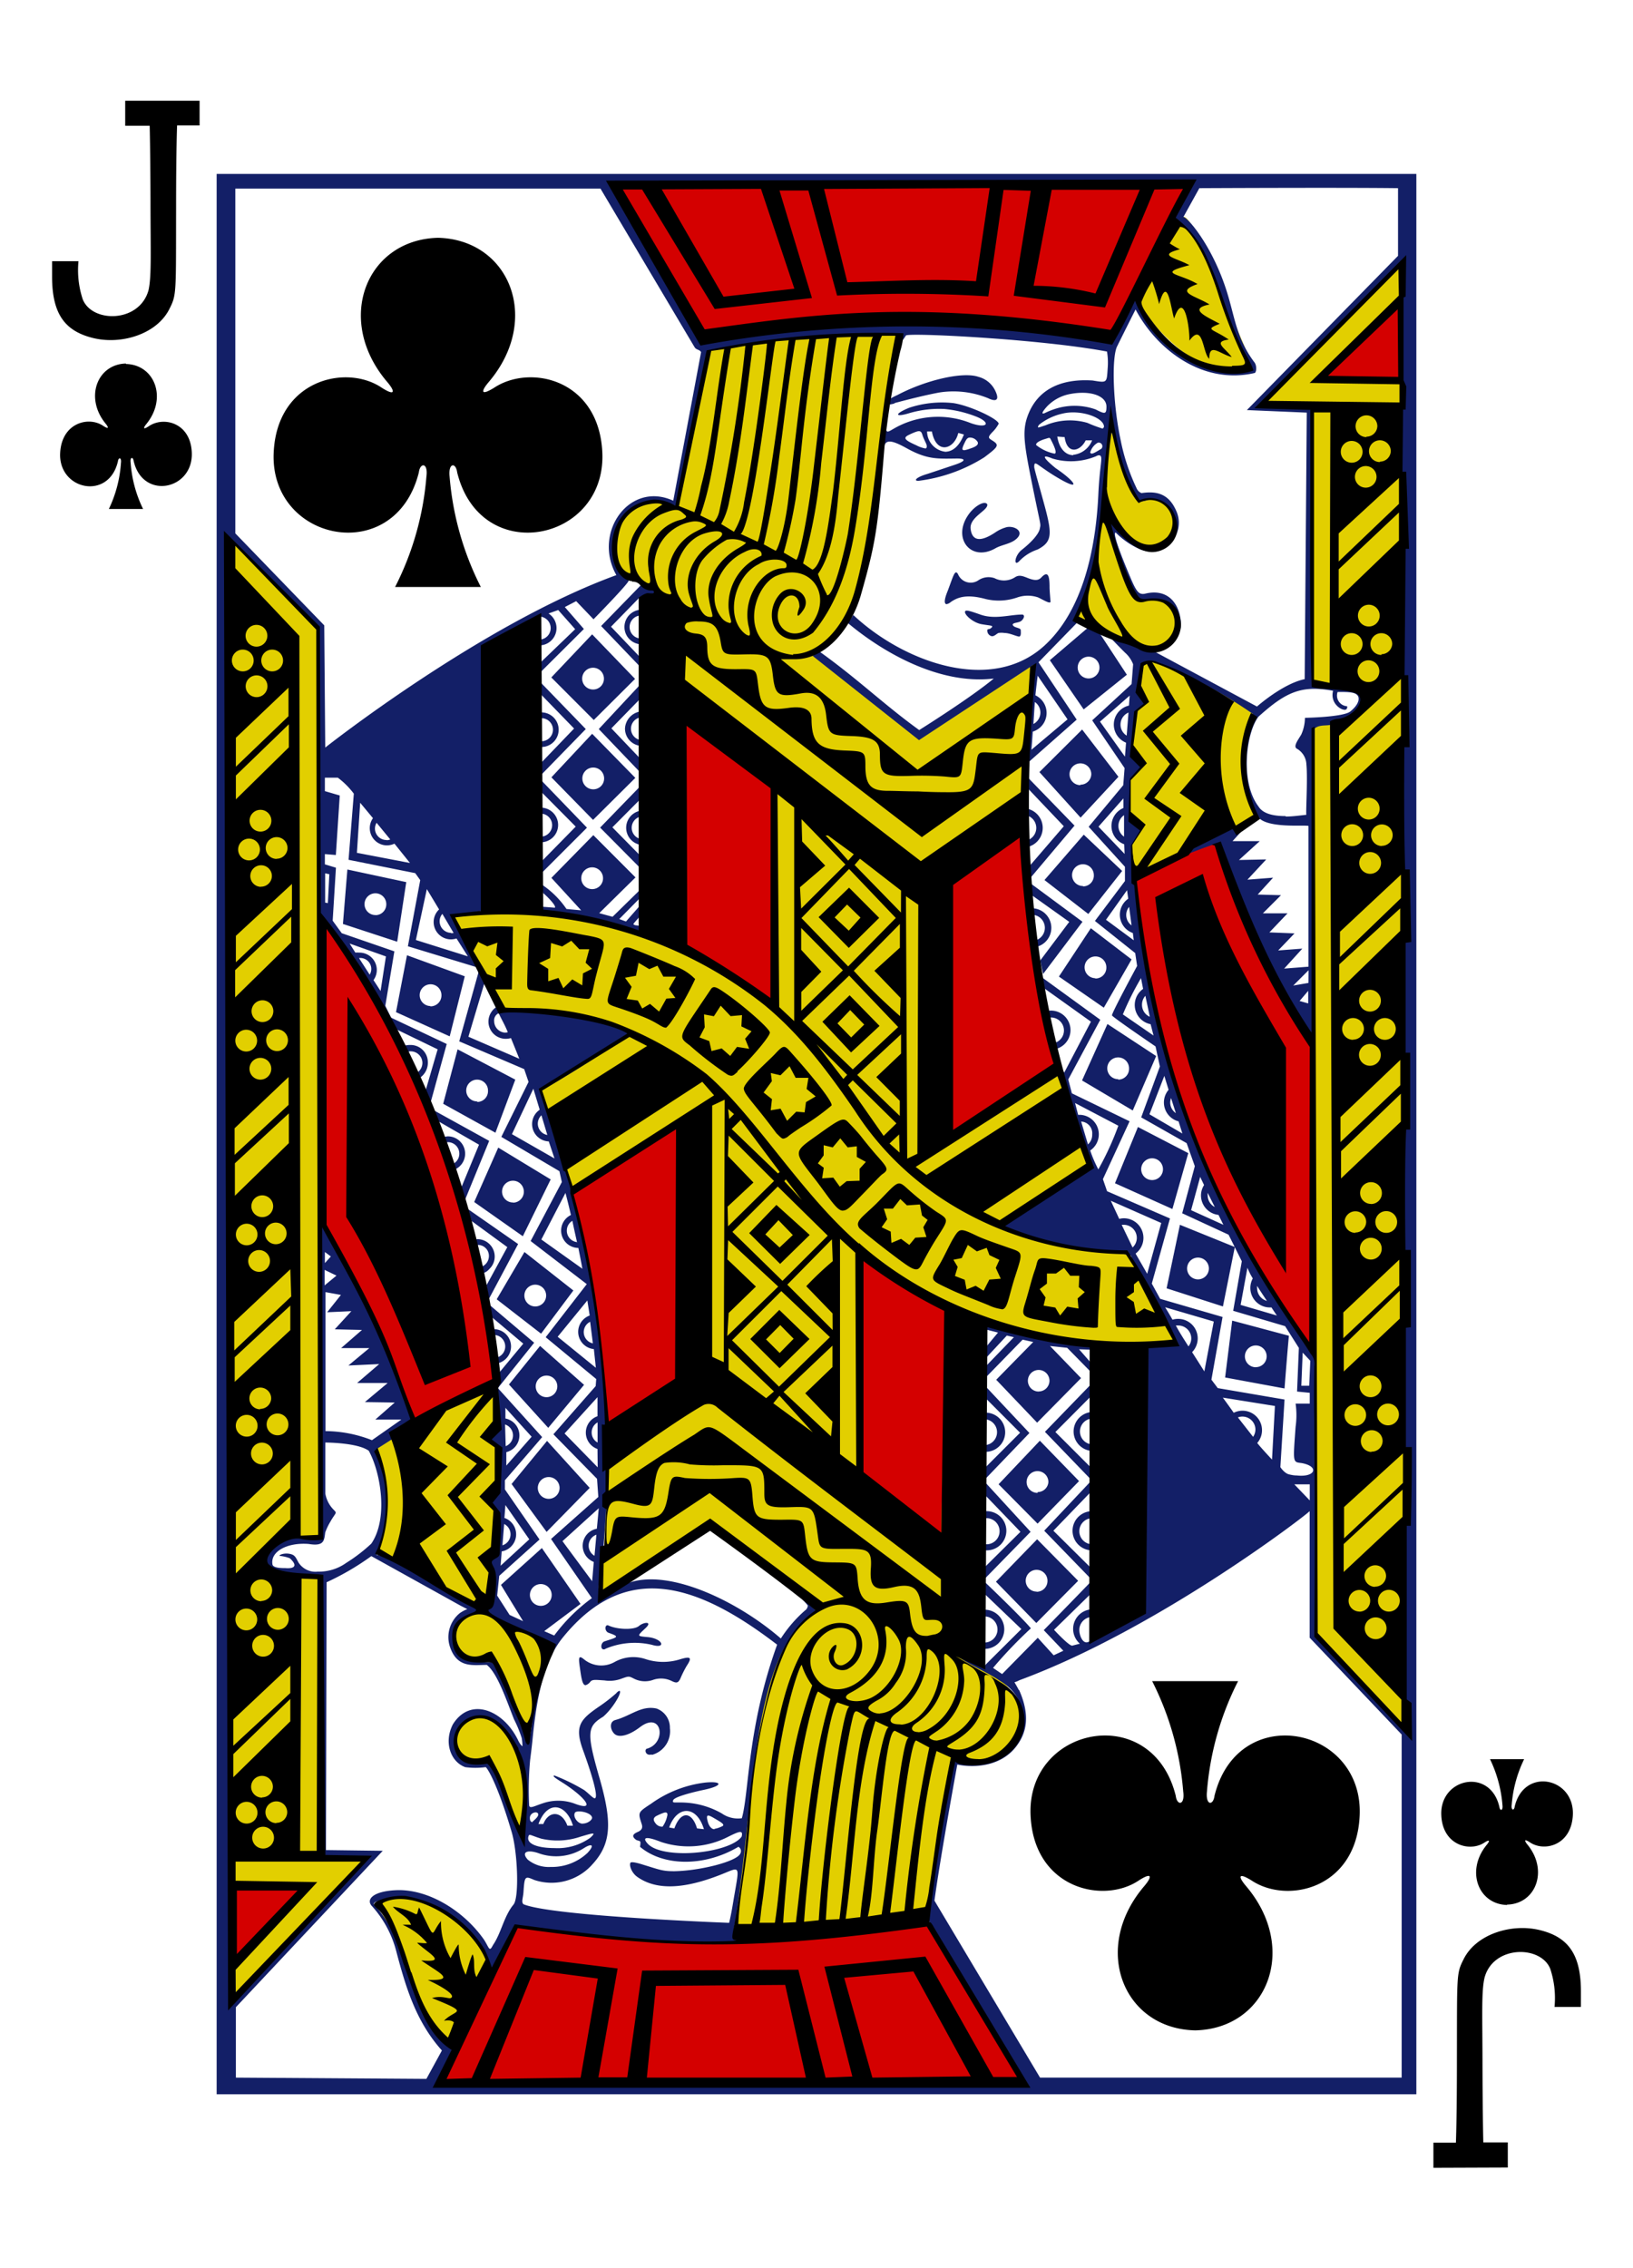 <svg id="Layer_1" data-name="Layer 1" xmlns="http://www.w3.org/2000/svg" viewBox="0 0 180 250"><defs><style>.cls-1{fill:#e2cf00;}.cls-2{fill:#131f67;}.cls-3{fill:#d40000;}</style></defs><title>all_cards</title><g id="g5584"><g id="g11322-4-2"><path id="path147-6-9-8-7-0-5-6-79-2-4" d="M166.12,209.93c3.17-.07,4.59-3.76,2.24-6.62-.34-.42-.37-.66.25-.26,1.58,1.1,4.6.38,4.76-3,.19-4.12-5.37-5.3-6.41-.93-.05.47-.42.46-.33-.2A14,14,0,0,1,168,193.9h-3.76a14.22,14.22,0,0,1,1.37,5.06c.08.66-.28.67-.34.2-1-4.37-6.6-3.19-6.4.93.15,3.34,3.18,4.06,4.76,3,.62-.4.59-.16.24.26-2.34,2.86-.92,6.55,2.25,6.62Z"/><path id="path147-6-9-8-7-4-5-62-3-3-7" d="M13.88,40.07c-3.16.07-4.58,3.76-2.24,6.62.34.42.38.66-.25.26-1.58-1.1-4.6-.38-4.76,3C6.44,54,12,55.21,13,50.84c.06-.46.42-.45.33.2A13.81,13.81,0,0,1,12,56.1h3.77A13.81,13.81,0,0,1,14.4,51c-.09-.65.27-.66.33-.2,1,4.37,6.6,3.19,6.41-.93C21,46.57,18,45.85,16.37,47c-.62.4-.58.16-.24-.26,2.34-2.86.92-6.55-2.25-6.62Z"/><path id="path35-5-6-2" d="M13.8,11.1v2.76h2.7s.07,2.67.09,8.34c0,5.5.13,8.22-.22,9.79-1,3.61-6.21,3.63-7.25,1a10.24,10.24,0,0,1-.47-4.2H5.74s0,.77,0,1.7c0,4.06,1.37,6,4.53,6.77s7.05-.46,8.41-3.22c.8-1.58.71-1.69.73-11.21,0-6.35.11-9,.11-9H22V11.1Z"/><path id="path35-6-4-1-2" d="M166.2,238.91v-2.77h-2.7s-.07-2.67-.09-8.34c0-5.5-.14-8.22.22-9.79.94-3.61,6.2-3.63,7.25-1a10.24,10.24,0,0,1,.47,4.2h2.91s0-.77,0-1.7c0-4.06-1.37-6-4.53-6.77s-7.06.46-8.41,3.23c-.8,1.57-.71,1.68-.73,11.2,0,6.35-.11,9-.11,9H158v2.77Z"/></g><g id="g5275-8-4-5"><g id="layer1-1-8-4-5"><g id="g3799-8-1-3"><path id="path3306-4-9-5" class="cls-1" d="M130.31,24c.69-1,3.67,5.87,5.58,11.06.94,2.55,2.2,4.66,1.68,5.33-1.36,1.37-4.89.14-7.46-1.82a22.62,22.62,0,0,1-4.68-5.19Zm24.06,5.08.11,4a89.51,89.51,0,0,0-8.74,8.69l9.17.05c-.08,49.5.08,148.7.08,148.7s-10.2-10.29-10-10.33c0,0-.29-59.94-.33-100.26-.08-.19,5.33-.2,5.68-2.83.22-1.75-5.68-1.51-5.77-1.62,0-18.13-.05-30.92-.05-30.92l-5.42-.18ZM122.53,47.74c.79,1.57,2,7.58,3,7.44,4.41-1.46,5.83,5,1.27,5.36-1.73.12-3.66-2.12-4.74-4.91-.52-1.46,0-8.48.47-7.89Zm-1,9c1.3,2.12,2.54,9.85,4.91,9.41a2.73,2.73,0,0,1,3.33,3.06c-1.11,4.64-9,.23-11.11-.84A53,53,0,0,0,121.54,56.76Zm16.71,21.81c-1.81,4.09-1.32,7.44.22,11.56-4.71,2-9.35,4.41-14,6.82,0,0-.23-16.12,1.3-23.48.53-1.12,2.44-.23,3.54.32A74.11,74.11,0,0,1,138.25,78.57Zm-83.49,74c1,7.62.26,19.47-1.1,24.16-.52,1.58-11.42-5.57-12.21-6.06,2.14-4-.79-13.19-.47-11.54.76-.52,13.53-7.33,13.78-6.56Zm4.68,31.61c-.2.49-1,6.19-1.27,6.21-.83.07-2-5.58-4.15-7.45-4,.46-4.45-2.23-3.67-3.53-.19-.57,1.29-1.81,2.67-1.7C56.45,179.08,61.08,180.27,59.44,184.21Zm45.69,9.73s-3,16.76-3,16.74C94.73,211.75,87.6,213,81,212.22c1.3-17.42,3.35-32.49,9-35.1l-11.65-9.34s-12.93,8-12.19,7.92c.32-.09.57-6.84.76-17.75-.33-28.49-16.78-57.33-17.42-57-.35-.23,14-1.35,24.34,3.08l.46-37.73s-5.11-2.54-6.06-3.72c-1.89-6.56,3.21-8.24,6.26-6.6,1.43-5,3.6-17.32,3.68-17.31A96.51,96.51,0,0,1,99.24,37a108.92,108.92,0,0,0-2.32,16.05C96,61.77,94.24,70,89.65,72c.82-.33,11.49,9,11.49,9l13-7.94c-4.19,27.14,3,53.51,15.32,74.84-6.22.72-13.27.38-24.27-2.9,0,0,.62,37.8.62,37.59C117.94,187.3,111.3,196.6,105.13,193.94Zm-47.32,3.38c-.05.39-.23,4.66-.23,4.66-1.72-2-3.11-7.93-3.45-7.83,0,0-2.21.35-2.9-.38-2.24-2.38,0-5.2,2.2-4.67S58.12,193.48,57.81,197.32ZM34.93,69.17s.48,67,.47,100.63c-8.51-.13-6.84,4.58.11,4.09l0,31,4.61.17s-8.67,9-14.17,14.79l-.13-2.93,8.37-9-8.67,0,0-148.64ZM49.4,224.86c-2.1.46-4.29-9.19-7.93-15.05,4.14-2.47,10.67,2.23,12.13,6C52.65,219,49.34,224.83,49.4,224.86Z"/><path id="path3304-4-6-6" class="cls-2" d="M156.12,230.83V19.17H23.88V230.83Zm-43.83-44.57c-.17-.34-.47-.84-.47-.84a2.18,2.18,0,0,0,.54-.22c15.33-5.66,31.72-18.27,32-18.64v13.95l10.14,10.67V229H114.64L103,209.49c.7-5.11,2.52-15,2.52-15,1.08.26,4.7.6,6.65-2.2.93-1.33,1.43-3.15.17-6ZM37.58,142.73l-1.52,1.91,2.67-.12-1.83,2,3,.07-2.3,2,3.11,0-2.31,1.92,3.4-.16-2.44,2.09h3.37l-2.51,2.1,3.29.05-2.14,1.88,2.87,0L41,158.74a14.22,14.22,0,0,0-5.12-1l0-15.32Zm-2.33,26.56c-7.59,0-9.21,4,0,4.67-.17,10.18.41,30.56.41,30.56l5,.12S27.23,219.08,26,220.25c-1.14-48.52-1.09-161.17-1.09-161.17L35.11,69.3l.11,31.85c3.42,3.47,5.39,8.52,7.42,11.8l5.6,2.71-1.31,4.49.56,1.28,1.75-6.36-6.13-2.9-.64-1.31,1-6-5.8-2-1-1.38.36-5.84-1.22-.37V94.14l1.21.1.43-6.56-1.64-.48V85.72s1,0,1.43,0A8.73,8.73,0,0,1,39,87.48l-.58,7.29,7.35,1.47.55.77-1.36,7.29,7.72,2.35c-.8-1.94-1.84-3.76-2.72-5.67,1.06-.31,2.17-.38,3.24-.61.29-9.84,0-20.08.26-29.33,6.21-.45,3.29.14,6,.1a1.91,1.91,0,0,0,1-3.52l1.07-.38,1.87,2.11L59.5,73.1l0,1.07,4.86-4.84-2.1-2.42,1.25-.65,1.91,2s4.13-4.21,3.87-4.29a1.42,1.42,0,0,1-.51-.47c-2.94-6.33,1.07-9.35,5.92-7.6,1.23-5.83,2.4-11.09,3.37-17.13,3.62-1.36,20.65-2.15,20.84-1.84,0,0,.43.41.45.62s.49-.56.49-.56c0-.36,14.84.37,22.17,1.76a7.22,7.22,0,0,1,.09,1.63c-.13,1.85,0,1.83-1.67,1.56-3.46-.23-6.13.95-7.2,4-.59,1.7-.32,3.23.6,7.77s.89,3.94.78,4.54-.88,1.48-2,2.36c-.82.66-.91,1.92-.25,1.22a4.88,4.88,0,0,1,2-1.26c1.68-.88,1.63-1.73.63-5.35-.46-1.7-1-3.54-1-3.75,0-.67.19-.39,1.19.29a21.78,21.78,0,0,0,2,1.24c2,1.07,1.11-.1-.82-1.39C115,50.49,114.71,50,116,50.54a7.17,7.17,0,0,0,4.81-.25c.3-.17.52-.15.57.12.07.42-.19,1.49-.31,4-.28,6.23-1.75,12.87-5.9,16.71-5.94,5.49-15.7,1.76-21.11-3.33l-.59.89c3.63,3.05,9.94,6.85,16.07,6.11-2.56,2.14-8.22,5.68-8.22,5.68-3.89-2.81-6.75-5.62-11-8.66l-.74.49,11.72,9.28,12.63-8.31s-.53,8-.73,10.89l5.48-4.84L114.47,73l4.48-4.6s-.76.1.07-1.32c1.26-2.55,2-6.66,2.6-10.84-.11-3.12.66-6.57.9-9.32a24.23,24.23,0,0,0,1.85,6.26c.88,2.25,1.22,2.24,2.21,1.91,5.36-.45,2.93,9.87-3.4,3.12-.28-.29-.73-.64-.75-.57-.14.41,1.68,5.85,2.38,7.1s.74,1.51,1.84,1.4c2.06-.21,2.76.52,3,2.68-.28,4.1-4.71,2.37-7.55,1.11-.26-.2,1.33,1.44,1.9,2a3.26,3.26,0,0,1,.9,1.29l-.17,2.18-4.34,4,3.57,5.26-.15,1.89L120,91.13,124,95.54l0,1.57-3.31,4.4,4.44,3.54.21,1.42s-2.84,5.25-2.77,5.45,4.8,3.42,4.8,3.42l.48,2.21-2.06,5.61L130.8,126l.9,2.54-1.39,5.19,5.11,2.36,1.46,2.93-.95,5.46,5.72,1.69,1.52,2.4-.2,4.81,1.4.14,0,1.19-1.56,0a9.08,9.08,0,0,1,0,2.55c-.29,4-.32,3.88.64,4,2,.35,1.57,1.6-.51,1.37-.32,0-.58-.06-.81-.11-.55-.1-1-.81-1-.81l.46-7.45L134.23,153l-.7-.93,1.23-6.91-6.88-2-.92-1.68,2-7.18-6.93-3-.46-1.33,2.94-6.38-6.36-3.08-.4-1.53,3.53-6.58-7.33-5.33s.19.52.49,1.39l5.81,4.15-2.94,5.61s-.24-.41-.49-.32c.15.94.27,1.88.33,2.8l3,7.81-9.72,6.53c4.16,2.5,9.42,2.42,14.24,3.35a6.73,6.73,0,0,0,.57,1.27c1.4,2.25,2.67,5.11,4.23,8a9.23,9.23,0,0,1-2.89.72c-1.71,9.61-3.41,20.66-6.14,29a2.16,2.16,0,0,0-1.41,3.79l-.85.22c-.39,0-2-1.75-2-1.75l4.09-4,0-1.33c-1.63,1.7-5.22,5.37-5.22,5.37l2.16,2.27-1.07.5-1.75-1.93-3.93,4-1-.68a48.51,48.51,0,0,1,4.17-4.36c-1-1.22-5.05-5.08-5.05-5.08v1.33l4,3.83-3.85,3.83-.22.26s-3-1.32-3.25-1.32c1.3,1.07,3.63,2,4.9,2.9,5.74,3.38.29,10.37-5,8.64-.15-.57-2.91,14.74-2.6,15.59-.28,2.37-.35,2,.48,3.39,2.46,5.67,9.65,16.4,9.65,16.4L48,229.74a25.72,25.72,0,0,0,1.86-3.91,22.74,22.74,0,0,1-5-8.75,15.52,15.52,0,0,0-3.67-7.21c0-.07.06-.15.18-.23,5.11-1.8,10.94,2.56,12.73,7.53L57,212.39c-1.33-.15,19.53,2.36,24.65,1.73-.46-.09-1-.47-.69-1.9.52-2.47,1.45-11.4,1.45-11.4,1-8.7,1.82-19.62,7.57-23.23a10.76,10.76,0,0,0-1.64-1.41s.67.71.7.79a.7.7,0,0,1-.32.55,14.54,14.54,0,0,0-2.65,3.08c-4.74-4.11-12.16-7.65-16.63-6.18-1.76.37-2.54,2.07-3.48.69A99.54,99.54,0,0,0,66.65,153c-.73-14.4-3.92-22.65-7.07-32.85,1.62-.57,10-6.15,10-6.15,0-.71-10.05-3-14-2.61,0,0-.81-.79-.81-.62l.07.15a1.93,1.93,0,0,0-1,1.67,1.9,1.9,0,0,0,1.91,1.91,2.12,2.12,0,0,0,.57-.08c.5,1.22.92,2.28.92,2.28l-5.61-2.43,1.83-6.13-.61-1.36-2.23,8,7.16,3.06.48,1.41-3,6.06,6.4,3.78.27,1.2-3.44,6.5,6.19,4.75-4.53,5.85L65.72,152l-.06.78L61,158.09,65.81,163l.14,2-5.21,4.63,4.5,6.52a19.31,19.31,0,0,0-4.15,4.12l-1.1-.48,4-3-4.26-6.16-4.51,4.06,2.44,4L56.17,178l-1.37-2.13.23-2.18,4.44-4-3.82-5.53,0-1s2.38-2.73,4.11-4.76L54.88,153l4-5-5-4.24L54,145l3.68,3.1-2.83,3.41c-.2,2.06.25,5.59-.8,7.14,1.7,1.67.81,5.67,0,7,1.63,1.93.7,6.14-.34,6.32,1.24,1.56.75,4.71-.29,5.73-.33.18,4.43,1.89,7.44,3.95-2.5,4.65-1.92,9-2.71,10.59a78.47,78.47,0,0,0-3.66-8.82c-.13-.24-.39-.19-.79-.19-5-.45-4.49-4.54-.77-5.58,0,0-7.58-5.64-11.42-6.26,0-.1,0-.23.12-.5a13.84,13.84,0,0,0,.94-4.78c.28-2.55-.95-6.46-.95-6.46l1.57-1c.31-1.35,2.07-1.37,2.24-2.33C45,152.15,37,136.39,35.28,134.6,34.64,145.85,35.87,158.06,35.25,169.29Zm1.84-28.69-1.31,1.08,0-1.71ZM35.81,138l.66.49-.66.73Zm81-20.08c-.12-.77-.27-1.54-.42-2.3a2.15,2.15,0,0,0-.55-4.23,2.07,2.07,0,0,0-.5.06c-.34-1.19-.66-2.21-.91-3l-.44-.31c1.18,4.1-1.11,6.31,2.27,9.72C116.27,118.06,116.52,118,116.77,117.92ZM47,229.14,26,229v-7.76L42.19,204l-6.26-.08L36,174.4a28.94,28.94,0,0,0,4.93-2.88L50.8,177l.71.36a3.83,3.83,0,0,0-.85.46,3.41,3.41,0,0,0-1,3.87c.83,2.21,2.54,1.81,4,1.82,1.18.91,2.2,4,3,6a13.79,13.79,0,0,1,.85,2.07,6.06,6.06,0,0,1,.08.89s-.19-.06-.47-.63c-1.57-3.3-5.25-4.9-7.2-1.78-1,1.92-.3,4.11,1.36,4.72a8.48,8.48,0,0,0,2.24,0c.1-.06,1.25,1.62,2.88,7.15.67,2.29.84,7.24.2,8-1.07,1.3-1.35,3.14-2.26,4.46-.42.83-.4.31-1-.61-2.21-3.15-6.11-5.59-9.67-5.44-2.53.11-3.31,1-2.72,1.7a11.9,11.9,0,0,1,2.76,5.15c1.06,4,2.18,7.67,5,10.82ZM57.7,209.89c-.26-.25-.05-.64,0-1.33.12-1.78.16-1.8,1.18-1.35a6,6,0,0,0,6.41-1.71c2.11-2.28,2.17-4.63.86-9.28-1.51-5.22-1.47-5.91.33-7,1.09-.92,2.2-2.85,1.78-2.85a.78.78,0,0,0-.33.26,18.12,18.12,0,0,1-1.88,1.46c-2.09,1.43-2.75,2.16-1.79,4.8s1.72,5.16,1.32,5.32c-.19.07-.91-.78-1.35-1a21.16,21.16,0,0,0-3.09-1.5c-.33,0,0,.24,1,.86,2.53,1.65,3.56,3.15,1.12,2.2a5.26,5.26,0,0,0-3.45,0c-.91.3-1.38.6-1.48.26a34.57,34.57,0,0,1,.09-4.88c0-.11.16-1.21.28-2.44.46-4.7,1.26-8.66,3.33-11.21,6.91-8.53,14.79-6,23.63.78-3.3,9.13-3.07,16.24-3.89,19.13a3.1,3.1,0,0,1-2.21-.53,9.13,9.13,0,0,0-4-1.19c-1.25-.07-1.47.11-1.36-.26s2.11-.88,3.34-1.14c2.25-.47,2.09-1,.19-.81a12.85,12.85,0,0,0-5.95,2.32c-1.42.94-1.47.94-1.09,2.12.09.28.28.71-.39,1s-.6.55-.2.86c.1.08.35.1.45.18s0,.54,0,.6c2.57,2.17,7.11,2.22,10.84,0a.53.53,0,0,1,.2.76c-.39.86-4.41,1.88-7.26,1.93-1.3,0-1.55-.14-3.51-.74-.8-.25-1.25-.31-1.33-.19-.16.28.13,1.11.75,1.55,2.09,1.49,5.13,1.38,9.28-.27,2.22-.88,2-1.18,1.27,3.2-.19,1.21-.42,2.14-.42,2.14S60.9,211.22,57.7,209.89Zm3-4.11a3.68,3.68,0,0,1-2.52-.8c-.8-.88,0-1.16,1.31-.67a5.68,5.68,0,0,0,4.91-.63c.93-.57,1.12-.26.35.56A5.73,5.73,0,0,1,60.7,205.78Zm14.77-1.52c-1.79,0-3.43-.31-4.1-1.07s0-.76,1.51-.16a9.6,9.6,0,0,0,7.43-.6c1.23-.61,1.61-.73,1.44,0C81,203.51,78.09,204.24,75.47,204.26Zm-14.33-.56c-1.71,0-3.16-.4-2.89-1.29.1-.32.18-.13,1.4.25a7.91,7.91,0,0,0,4.35-.22c1.46-.43,1.74-.52,1.08.11A6.16,6.16,0,0,1,61.14,203.7Zm-3.48-.86c-1.73-2.66-2-6.56-3.87-8.68-3.4.64-5-2.56-2.15-4.69,1.45-.8,3.23-.2,4.53,1.94A8.67,8.67,0,0,1,57.8,196C57.69,198.67,57.84,200.12,57.66,202.84Zm19.93-1.22-.76-.09c-.55-1.85-1.77-2-2.5,0l-.57-.1C74.62,199,76.79,198.94,77.59,201.62Zm1.16,0c-.31,0-.57-.31-.71-.74-.29-1,0-.87.72-.45s1.22.7.83.87A2.9,2.9,0,0,1,78.75,201.58ZM72.28,201c-.26-.32-.32-.57,0-.8a6.08,6.08,0,0,1,.88-.39c.31-.1.49,0,.37.41a3.14,3.14,0,0,1-.5,1.12A.89.89,0,0,1,72.28,201Zm-9.14.23-.6,0c-.62-1.7-2.09-1.65-2.65-.18h-.54C60.36,198.34,62.41,198.82,63.14,201.18Zm1.08-.22c-.58,0-1.13-.83-.82-1.25.32-.26,1.73,0,1.86.56C65.31,200.58,64.79,201,64.22,201Zm-5.53-.16a.32.32,0,0,1-.27-.31c-.14-.69.69-.94.87-.67S59,200.52,58.69,200.8Zm13.15-7.42a2.7,2.7,0,0,0,2-2.94,2.23,2.23,0,0,0-1.47-2.17c-1.67-.37-2.82.79-4.53,1.26-.74.19-.56,1.14-.09,1.55s1.53.2,2.78-.75c2.45-1.87,3,1.72.8,2.36C71,192.79,71.12,193.58,71.84,193.38Zm72.36-82.83-.95-.27.95-1.12v1.39Zm-2.65-3.84,2-2.2-2.66.2,1.8-1.88-2.77-.11,2-2.1-2.72,0,2-2-2.57-.07,1.7-1.86-2.83.22,2.07-2.23-3,.06,2.29-2.08-3,0,.91-1-.81-.4c-.82.38-5.56,1.85-5.71,3,1,.28,4.12-1.29,4.33-1,1.23,5.45,6.56,17.48,10.07,21l.25-34c.54-.5,1.4-.25,1.94-.47,1.79.09,4.76-2.88,3.21-3.47-.82-.18-5.32-.95-5.33-1.17-.55-9.86.34-19.77-.07-30.29-1.26-.19-5.38-.42-5.38-.42s15.1-15.73,15.4-15.42c-.36,16.86-.17,49.83.13,50a29.38,29.38,0,0,1-.35,3.07l.32,104.87a2.85,2.85,0,0,0,.27.77c.31.51.33.65.36,2.22a2.41,2.41,0,0,1,0,1.22h0L145,180.15l0-30.49s-9.77-14.41-12-21.07c-4.94-9.91-4.4-24.35-7.39-29.88h-.19c-.07-.8-.08-1.13-.2-1.25-.22-1.8-.46-4.27-.46-4.27l1.08-1.71-1.21-1.55V85.82l1.61-1.64-1.47-1.86.41-3.85,1.15-1-.65-.87a13.79,13.79,0,0,1,.15-3c.17-1.08,1.24-.94,3.45.19a49.79,49.79,0,0,1,8.82,4.9c-.15,2-2.63,6.57.82,11.6,1.28,1,5,.61,5.31.75l0,15.51m0,1.79-1.68.29,1.69-1.69ZM64.56,185.74a1,1,0,0,0,.52-.39c.24-.26.61-.19,1.55-.13a3.72,3.72,0,0,0,1.92-.21c.76-.27.77-.27,1.3,0a2.68,2.68,0,0,0,2.08.17,2.67,2.67,0,0,1,2.08.09c.58.29.76.23,1-.29a11.47,11.47,0,0,1,.68-1.36c.62-.94.47-1.1-.82-.7a6.22,6.22,0,0,1-3.74-.06,4.23,4.23,0,0,0-3.35.31,3,3,0,0,1-3.4-.27c-.65-.54-.61-.13-.45,1S64.21,185.78,64.56,185.74Zm43.83-4a2.16,2.16,0,1,0,0-4.31C107.83,177.94,107.54,181.7,108.39,181.78Zm-41.67,0a8.26,8.26,0,0,1,5.15-.44c1.6.48,1.22-.71-.52-.86-1.2-.11-1.12-.11-.18-1,.79-.74-.2-.68-.74-.22s-2.38.4-3.35-.05c-.43-.19-.48.62,0,.8,1.29.45,1,.48-.43.94C66.16,181.06,66.14,182,66.72,181.76Zm41.67-.7c-.68-.26-.25-2.75,0-2.87a1.44,1.44,0,1,1,0,2.87ZM119.9,181c-.55.19-.93-.73-.93-1.34a1.44,1.44,0,0,1,1.43-1.44c1,.95,1.14,2,0,2.59Zm-5.67-2.11,4.61-4.65-4.52-4.58-4.54,4.68ZM59.61,177a1.2,1.2,0,1,1,1.2-1.2A1.19,1.19,0,0,1,59.61,177Zm54.66-1.57a1.2,1.2,0,1,1,1.19-1.19A1.19,1.19,0,0,1,114.27,175.45Zm-49-1.14L62,169.87l4-3.63-.21,2.26a1.91,1.91,0,0,0-.34,3.66Zm55-.24,0-1.21-4.16-4.12,4.12-4.27,0-1.18-5.13,5.45Zm-11.76,0,5.09-5.21-4.91-5.35-.06,1.35,3.85,4-3.93,3.89Zm-73.42-.83a2.22,2.22,0,0,1-2.19-1c-.21-.38-.33-.7-.64-.85-.6-.27-1.42-.08-1.46.12a4.41,4.41,0,0,1,1.14.26c.81.73.67,1.18-.48,1.09-.37,0-1.4,0-1.43-.43-.23-1.4,1.63-2.42,4-2.23,1.7.28,1.7-.37,1.82-1.27a6.58,6.58,0,0,1,.55-1.16c.6-1.07.8-.92.38-1.34a3.33,3.33,0,0,1-.92-1.79V159s3.56,0,4.79.91c1.3,2.36,2.18,7.44.28,10.23a17.74,17.74,0,0,1-2.76,2.12A5.16,5.16,0,0,1,35.08,173.23Zm20.09-.64L55.3,171a1.91,1.91,0,0,0,.3-3.69l.11-1.42,2.63,3.78Zm10.35-1.1a1.28,1.28,0,0,1,.21-2.32Zm55-.6c1.82-.94,1.19-4.61,0-4.31a2.16,2.16,0,1,0,0,4.31Zm-11.91,0a2.16,2.16,0,1,0,0-4.31C107,167,107.9,170.77,108.59,170.84Zm-53.24-.55.19-2.35a1.27,1.27,0,0,1-.19,2.35Zm65.15-.12a1.44,1.44,0,1,1,0-2.87C121,167.21,121.27,169.92,120.5,170.17Zm-11.91,0c-1-.08-.17-2.52,0-2.87a1.44,1.44,0,1,1,0,2.87Zm-48.37-1.36L65,164l-4.7-5.18-3.91,4.75Zm54.12-.91,4.57-4.69-4.32-4.45-4.55,4.8Zm30-2.56-1.7-1.77,1.7,0Zm-83.78-.18a1.2,1.2,0,1,1,0-2.39,1.2,1.2,0,0,1,0,2.39Zm53.78-.65a1.2,1.2,0,1,1,1.19-1.19A1.19,1.19,0,0,1,114.37,164.46Zm-5.9-1.39,5-5.21-4.87-5.18-.07,1.23,3.91,3.92-4,4Zm11.86,0,0-1.32-4-4,4.25-4.27-.17-1.15-5.23,5.4Zm-54.45-1.43L62.23,158l3.63-4v2.1a1.91,1.91,0,0,0,0,3.61Zm-10.07-.19,0-1.48a1.9,1.9,0,0,0-.1-3.71l0-1.18,2.89,3.19Zm84.4-.66s-1.22-1.3-1.63-1.83a2.15,2.15,0,0,0-2.59-3.33c-.22-.33-1.2-1.67-1.2-1.67l5.74.92Zm-31.72-.86a2.16,2.16,0,1,0,0-4.31C106.33,156.05,106.75,159.81,108.49,159.92Zm12-.09c3.07-.33,2.28-4.23,0-4.3a2.15,2.15,0,1,0,0,4.3Zm-64.75-.53-.07-2.39a1.27,1.27,0,0,1,.07,2.39Zm52.73-.11c-1.39-.5-1-3,0-2.86a1.43,1.43,0,1,1,0,2.86Zm12-.08a1.43,1.43,0,1,1,0-2.86A1.43,1.43,0,0,1,120.51,159.11ZM65.87,159a1.27,1.27,0,0,1,0-2.22Zm72.26-.62-1.68-2.15a1.33,1.33,0,0,1,.49-.09,1.43,1.43,0,0,1,1.44,1.43A1.39,1.39,0,0,1,138.13,158.36Zm-77.7-1,3.95-4.74-4.85-4.29-3.43,4.25Zm53.89-.57,4.84-4.91-3.42-3.54,1.89.2,2.74,2.79.06-.93-1.49-1.7,1.59.06c.57-.89-3-.92-5-1.26-2.57-.43-8.16-2.49-6.93-1l1.41.36-1.33,1.59,0,1.21,2.3-2.47.78.18-3.26,3.37.22,1,4-4.1,1.17.26-4.08,4.16ZM60.23,154a1.19,1.19,0,1,1,1.2-1.19A1.19,1.19,0,0,1,60.23,154Zm54.26-.62a1.19,1.19,0,1,1,1.19-1.19A1.19,1.19,0,0,1,114.49,153.37Zm27.1-.34s.3-3.92.48-5.81l-6.25-1.67-.78,6.27Zm2.72-.3-.87,0,.15-3.65.84.9Zm-11.56-1.58s-.63-1-1.35-2.12a2.18,2.18,0,0,0,.62-1.52,2.15,2.15,0,0,0-2.16-2.15,2.06,2.06,0,0,0-.62.09c-.29-.53-.81-1.37-.81-1.37l5.36,1.57Zm-67.07-.4-4.21-3.42,3.27-4L65,145a1.91,1.91,0,0,0,.46,3.7Zm72.74-.06a1.2,1.2,0,1,1,1.2-1.2A1.19,1.19,0,0,1,138.42,150.69Zm-84-.38a1.91,1.91,0,1,0,0-3.82C54,146.18,53.84,149.77,54.37,150.31Zm0-.64c-.11-.57-.25-2.68,0-2.54a1.27,1.27,0,1,1,0,2.54ZM131,148.4c-.48-.75-1-1.56-1.39-2.3l.26,0a1.43,1.43,0,0,1,1.44,1.43A1.4,1.4,0,0,1,131,148.4Zm-65.65-.33a1.27,1.27,0,0,1-.3-2.38ZM59.64,147l3.56-4.76L57.81,138l-3.06,5.21ZM140.75,145l-4-1.17.75-4.1a6.93,6.93,0,0,0,.59,1.18,2.19,2.19,0,0,0-.27,1.05,2.15,2.15,0,0,0,2.15,2.15h.18C140.49,144.64,140.75,145,140.75,145Zm-5.95-1,1.31-6.55L130.06,135,128.59,142ZM59,144a1.2,1.2,0,1,1,1.2-1.2A1.2,1.2,0,0,1,59,144Zm80.67-.61a1.44,1.44,0,0,1-1.1-1.39,1.09,1.09,0,0,1,0-.26C138.9,142.26,139.28,142.84,139.63,143.36Zm-85.8-.18,3.24-6.09-5.51-3.84.38,1.3,3.94,2.88-2.29,4.2Zm78.29-2.2a1.2,1.2,0,1,1,0-2.39,1.2,1.2,0,0,1,0,2.39Zm-5.71-.61-1.28-2.23a2.16,2.16,0,0,0-1.29-3.89,2.09,2.09,0,0,0-.51.07l-.93-2L128,134.8Zm-73.83,0a1.51,1.51,0,0,0,1.33-.54,1.88,1.88,0,0,0,.58-1.37,1.92,1.92,0,0,0-1.91-1.91C51.13,136.88,51.91,140.2,52.58,140.35Zm11.61-.53-4.56-3.25,2.66-5.13s.27,1,.6,2.43a1.91,1.91,0,0,0,.82,3.63h0C63.91,138.34,64.07,139.15,64.19,139.82Zm-11.61-.11c-.79-.24-.53-2.46,0-2.54a1.21,1.21,0,0,1,1.27,1.27A1.27,1.27,0,0,1,52.58,139.71Zm72.23-2.24L123.64,135l.2,0a1.44,1.44,0,0,1,1,2.5Zm-61.22-.61a1.26,1.26,0,0,1-1.15-1.27,1.25,1.25,0,0,1,.61-1.08C63.23,135.25,63.41,136.06,63.59,136.86Zm-6-.65L60.7,130l-5.78-3.51-2.65,6ZM134.85,135l-3.56-1.61,1-3.67.43.9a2.13,2.13,0,0,0-.34,1.15,2.16,2.16,0,0,0,1.93,2.14Zm-5.62-1.74,1.75-6.16-5.55-2.88-2.53,6.2Zm4.67-.22a1.44,1.44,0,0,1-.78-1.27,1.36,1.36,0,0,1,0-.29Zm-77.35-.5a1.2,1.2,0,1,1,1.19-1.2A1.2,1.2,0,0,1,56.55,132.56Zm-5.27-.34,2.64-6.45-6.07-3.35.45,1.18,4.5,2.59-1.93,4.67ZM127,130.07a1.2,1.2,0,1,1,1.19-1.19A1.19,1.19,0,0,1,127,130.07Zm-77.64-1a1.91,1.91,0,1,0,0-3.82C47.45,125.34,48.43,129.13,49.37,129.11Zm71.69-.21a13.76,13.76,0,0,1-.88-2.05,2.15,2.15,0,0,0-1.09-3.93l-.24,0-.34-1.3,4.77,2.5A32.32,32.32,0,0,1,121.06,128.9Zm-71.69-.43c-.56-.23-.71-2.47,0-2.54a1.27,1.27,0,1,1,0,2.54Zm11.76-.74-4.69-2.68L58.79,120l.7,2.32a1.91,1.91,0,0,0,1,3.49Zm58.79-1.59-.74-2.48a1.29,1.29,0,0,1,1.22,1.41A1.41,1.41,0,0,1,119.92,126.14Zm-59.58-1a1.27,1.27,0,0,1-1.05-1.25,1.28,1.28,0,0,1,.4-.92Zm70-.16-3.63-2.12,1.64-4.23.47,1.53a2.15,2.15,0,0,0,1.1,3.48Zm-75.72-.09L56.8,119l-6.36-3.34-1.59,6Zm75-2.16a1.41,1.41,0,0,1-.62-1.17,1.58,1.58,0,0,1,.09-.49Zm-4.75-.29,2.58-6-5.37-3.53-2.8,6.22Zm-72.26-1a1.2,1.2,0,1,1,1.19-1.19A1.19,1.19,0,0,1,52.61,121.46Zm-6.29-2.62a2,2,0,0,0,.85-1.69,1.9,1.9,0,0,0-1.91-1.91,2.51,2.51,0,0,0-.64.07C44.07,116,44.85,118.87,46.32,118.84Zm76.94.17a1.2,1.2,0,1,1,1.2-1.19A1.19,1.19,0,0,1,123.26,119ZM45,115.93a.54.54,0,0,1,.29-.05,1.29,1.29,0,0,1,1.27,1.27,1.3,1.3,0,0,1-.47,1C45,119,44.8,115.77,45,115.93Zm71.22-1c-.22-1-.46-1.91-.7-2.78a1.55,1.55,0,0,1,.31,0,1.43,1.43,0,0,1,.39,2.81Zm-66.65-.7,1.66-6.62-6.37-2.32-1.21,6.27Zm77.58-.09-3.38-2.33a32.1,32.1,0,0,1,2-4L126,109a2.16,2.16,0,0,0,.83,3.89Zm-71.41-.32a1.27,1.27,0,0,1-1.27-1.27.86.86,0,0,1,.5-.87c.28.63.67,1.25,1,2.09A.64.64,0,0,1,55.71,113.81Zm71-1.75a1.42,1.42,0,0,1-.86-1.31,1.46,1.46,0,0,1,.37-1Zm-5.07-1,3.06-5.32-4.49-3.44-3.52,5.33Zm-74.21-.18a1.2,1.2,0,1,1,1.2-1.2A1.2,1.2,0,0,1,47.4,110.92Zm-5.51-1.66-.78-1.2A1.91,1.91,0,0,0,39.58,105a1.84,1.84,0,0,0-.41,0l-.63-1,4,1.42Zm78.8-1.41a1.2,1.2,0,1,1,1.2-1.2A1.19,1.19,0,0,1,120.69,107.85Zm-80-.39-1.18-1.83h0A1.21,1.21,0,0,1,40.73,107.46Zm74.23-.08,4.34-5.75-5.76-4.26.09,1.27,4.21,3-3.2,4.26Zm-63.41-1.94-5.73-1.8L47.05,98l1.35,2.24a1.91,1.91,0,0,0,1.31,3.3,2.05,2.05,0,0,0,.61-.1Zm62.44-1a2.16,2.16,0,0,0-.22-4.3.37.37,0,1,0,0,.72,1.44,1.44,0,0,1,.1,2.87l.1.71Zm-70.23-.61,1-6.57-6.49-1.39-.49,6Zm81.19-.16-3.06-2.26,2.32-3.26.13.94a2.14,2.14,0,0,0,.51,3.78Zm-75.24-.82a1.27,1.27,0,0,1-1.27-1.27,1.23,1.23,0,0,1,.3-.82L50,102.83A1.24,1.24,0,0,1,49.71,102.86ZM70.2,102c-.17,0-.42-.08-.37-.18s1.09-1.24,1.09-1.24l-.12-1.06L69,101.57l-.74-.27,2.59-2.63.12-1-3.45,3.38-1.47-.4,4-3.94L65.4,92.05l-4.62,4.71,3.28,3.58-1.62-.15a10,10,0,0,0-2.7-2.68l.12.93c.07,0,1.53,1.38,1.3,1.61l-1.29-.1c-1.52.41,1.85,1,5.11,1.52,1.68.06,6.6,2.23,5.43.57Zm54.53,0a1.4,1.4,0,0,1-.59-1.15,1.38,1.38,0,0,1,.32-.89Zm-83.34-1.14a1.2,1.2,0,1,1,1.19-1.19A1.19,1.19,0,0,1,41.39,100.87Zm78.57-.12L123.69,96,119.46,92,115.13,97ZM36.14,99.54l-.3-.05V96.26l.46.1ZM65.28,98a1.2,1.2,0,1,1,1.19-1.19A1.19,1.19,0,0,1,65.28,98Zm54.1-.34a1.2,1.2,0,1,1,1.19-1.2A1.19,1.19,0,0,1,119.38,97.7Zm-5.76-.94L118.44,91l-5.18-5.34,0,1.2,4,4.21-3.77,4.38ZM59.7,96.23l5-5-4.94-5.12-.12,1.15,3.82,3.85L59.84,94.8Zm10.91-.51V94.35l-3.11-3.16L70.67,88V86.56l-4.52,4.66Zm-25.42-.6L39.34,94l.36-5.52,1.41,1.7a1.9,1.9,0,0,0,1.53,3,2,2,0,0,0,.84-.19Zm78.77-1-2.88-3L123.83,88l0,1.06a2.15,2.15,0,0,0,.09,4Zm-10.68-.77a2.16,2.16,0,0,0,0-4.2v.76a1.43,1.43,0,0,1,0,2.69Zm-42.35-.2c.88-.58.49-3.87,0-3.82a1.91,1.91,0,0,0,0,3.82Zm-11.32-.31a1.91,1.91,0,1,0,0-3.82C58.77,89.31,59.11,92.67,59.61,92.86Zm-17-.25a1.27,1.27,0,0,1-1.28-1.26,1.28,1.28,0,0,1,.18-.64l1.51,1.84A1.4,1.4,0,0,1,42.64,92.61Zm28.29-.08a1.27,1.27,0,0,1,0-2.54C70.86,90.44,71.16,92.58,70.93,92.53Zm53-.29a1.44,1.44,0,0,1,0-2.37Zm-64.31,0c-.16-.52-.36-2.63,0-2.54a1.27,1.27,0,1,1,0,2.54Zm5.78-1.85,4.66-4.63-4.76-4.86-4.49,4.8Zm53.74-.25,4.17-4.5-4-5.21-4.71,4.69Zm22.6-.17c-1.28,0-2.48-.22-3-1.07-2-2.63-1.4-8,0-9.88,3.05-2.76,4.78-3.5,8.23-2.86-.4,1.55,1.26,2.39,1.5,2,0,0,.15-.28,0-.3a1.18,1.18,0,0,1-1-1.57c1.31,0,2.16,0,2.3.61.08.36-.13.91-.9,1.54s-5,.7-5,.7a4.57,4.57,0,0,1-.41,1.85c-.36.6-.87,1.26-.52,1.53A2.08,2.08,0,0,1,144,84.26c.16,1.62-.09,5.51,0,5.55C143.3,89.88,142.5,90,141.73,90ZM65.4,87a1.2,1.2,0,1,1,1.19-1.19A1.19,1.19,0,0,1,65.4,87Zm53.69-.46a1.2,1.2,0,1,1,1.2-1.2A1.19,1.19,0,0,1,119.09,86.49ZM59.7,85.36l4.87-5L59.38,75l.17,1.46,3.73,3.84-3.65,3.8Zm11-.09.14-1.37-3.45-3.62,3.13-3.21,0-1.56L66,80.36ZM124,83.4l-2.75-3.86,3.27-2.87-.08,1.1a2.15,2.15,0,0,0-.32,4.09Zm-10.31-.76c.07-.8.11-1.45.15-2a2.15,2.15,0,0,0,.29-4c.06-.61.14-1.3.25-2.16l3.29,4.81Zm-77.84-.23-.11-13.48L25.94,58.79v-38H66.19L76.55,38.25c.21.35.51.23.73.56L74.21,55.19c-4.84-2.22-8.91,3.53-6.27,8.2-14.91,5.43-32.08,19-32.08,19Zm23.82-.07a1.91,1.91,0,0,0,0-3.82C58.3,79.15,59,82.31,59.68,82.34Zm11.14-.12c.53-.6.83-3.84,0-3.82a2,2,0,0,0-1.92,1.92A1.91,1.91,0,0,0,70.82,82.22ZM59.68,81.7c-1-.74-.1-2.37,0-2.54a1.27,1.27,0,0,1,0,2.54Zm11.14-.11a1.27,1.27,0,1,1,0-2.54C70.74,79.26,71.13,81.5,70.82,81.59Zm53.37-.51a1.42,1.42,0,0,1-.68-1.21,1.44,1.44,0,0,1,.88-1.33ZM113.91,79.8c.06-.91.1-1.66.16-2.42a1.41,1.41,0,0,1,.61,1.16A1.43,1.43,0,0,1,113.91,79.8Zm-48.46-.44L70,74.83l-4.73-4.91-4.5,4.75Zm54-1.17,4.76-3.82-3.07-4.68-1.06-.64-4.36,3.72Zm19.09-.32-11.19-6s2.9-1.21,2.82-3.15c-.11-2.16-1.41-3.93-4-3.27-.59.09-.86-.16-1.44-1.49-1.09-2.54-2.17-5.34-1.74-5.25a8.65,8.65,0,0,0,2.78,1.88,3.14,3.14,0,0,0,3.9-4.24c-.89-2.09-2.37-2.21-3.85-2a1,1,0,0,1-.55-.56,22.33,22.33,0,0,1-1.74-5.25c-.86-4-1-9-.42-10.31.86-1.75,2.06-4.12,2.06-4.12,2.34,4.44,7.42,8.34,13.14,7,.19-.12.23-.75,0-1.12-1.85-2.43-2.16-4.65-2.83-7-1.7-6.12-5.12-9.63-5.08-9l1.8-3.25s15.54-.08,21.9,0v7.46l-16.66,17,6.6.28-.23,29.38C141.4,75.35,138.56,77.87,138.56,77.87ZM65.37,76a1.2,1.2,0,1,1,1.2-1.2A1.19,1.19,0,0,1,65.37,76ZM120,74.78a1.2,1.2,0,1,1,1.19-1.19A1.2,1.2,0,0,1,120,74.78Zm-49.26-1.1-.12-1.17-3.27-3.43,3-3.08c.44-.61,1.57-.48,1.93-.52-.25-.75-.93-.66-1.62-1L66.26,69Zm0-2.66c.79-.25.65-3.63,0-3.82a1.91,1.91,0,1,0,0,3.82ZM59.43,70.5a8,8,0,0,1,0-2.54,1.27,1.27,0,1,1,0,2.54Zm11.24-.12a1.27,1.27,0,1,1,0-2.54C70.84,68.13,71.12,70.34,70.67,70.38Zm39.39-.61a2.07,2.07,0,0,1,.66,0c.66,0,1.49.47,1.67.38s.13-.53.12-.72-.53-.24-.73-.38-.25-.3.13-.39.61-.1.83-.4.14-.52-.08-.52c-1.33,0-3,.57-4.6,0-.91-.32-1.5-.52-1.64-.4-.3.26.76,1.28,1.77,1.46s1.4.12,1.06.42c-.17.16-.4.1-.42.21a.63.63,0,0,0,.47.69C109.6,70.17,109.83,69.86,110.06,69.77Zm-5.71-3.18a1,1,0,0,0,.47-.25c.61-.4,1.55-.94,3.84-.31a6.2,6.2,0,0,0,3.48-.18,3.52,3.52,0,0,1,2.29,0c.71.34,1.5.86,1.35.33,0-.14-.08-.93-.09-1.39,0-1.1-.09-2-.89-1.16-.34.38-.76.38-1.54.07-.55-.22-.94-.36-1.37-.08a2.25,2.25,0,0,1-2.26.11,2,2,0,0,0-1.77.22,1.51,1.51,0,0,1-2.27-.68c-.34-.56-.51.23-1.14,1.89C104.13,65.93,104,66.59,104.35,66.59Zm5.38-6.16c.61-.35,1.46-.45,2.08-.86,1.31-.9.08-1.65-.83-1.47a4.05,4.05,0,0,0-1.28.59c-1.64,1.09-2.55.93-2.71-.39s2-2.06,1.83-2.72c-.28-.43-1.34.16-2,1.05C104.86,59.28,107,62,109.73,60.43ZM101.23,53a17.74,17.74,0,0,0,7.26-2.59c1.32-1,1.68-1.29,1.12-1.7s-.91-.38-.2-1.1a3.88,3.88,0,0,0,.67-.9c0-.51-3.14-2-5-2.28a11.53,11.53,0,0,0-4.85.51c-1.59.64-1.65,1.08-.14.64a11.75,11.75,0,0,1,4-.5,12.85,12.85,0,0,1,3.28.75c1.93.69,1.59,1.49-.36.81a9.74,9.74,0,0,0-7.73.21c-1,.47-1.34.84-1.53.68a2.55,2.55,0,0,1-.18-.37c-.06-.17-.07.44-.16,1.4-.08.8-.15,1.88-.15,1.88a3.1,3.1,0,0,0,.15-.67c0-1.4.66-1.41,2.59-.33,2.26,1.24,3.37,1.12,5.52,1.1.94,0,1,.27-.34.71-.63.21-1.6.54-3,1C101,52.6,100.66,53,101.23,53Zm17.07-2.83c-.82,0-1.55-.7-1.76-2.05l.81.06c.28,2,1.74,1.56,2.32.36l.71,0A2.54,2.54,0,0,1,118.3,50.13ZM116.22,50a4.8,4.8,0,0,1-2-.94c-.1-.26.49-.53,1-.68s.47-.2.65.15S116.62,50,116.22,50Zm3.94-.09A1.77,1.77,0,0,1,121,48.8a.4.4,0,0,1,.39.67c-.3.16-1.12.75-1.18.44Zm-15.88-.11a2.27,2.27,0,0,1-2.09-2.24h.53c.48,2.58,2.46,2,2.91.16l.62.17c-.52,1.33-1.26,1.87-2,1.9Zm2-.18c-.29,0-.25-.21.09-.9.16-.32.28-.5.56-.49a1,1,0,0,1,.83.48c.14.3-.18.53-.84.74A3.41,3.41,0,0,1,106.32,49.62ZM102,49.43a3.39,3.39,0,0,1-1-.35c-1.33-.59-1.49-.83-.79-1.16a6.78,6.78,0,0,1,.77-.33c.62-.21.61.14.77.57.1.25.21.47.33.73S102.18,49.43,102,49.43Zm19.53-2.19a14.9,14.9,0,0,1-1.67-.63,6.94,6.94,0,0,0-4.62.27c-.76.24-1,.39-.72-.05a6.31,6.31,0,0,1,2.59-1.24c2-.49,4.58.44,4.58,1.45C121.63,47.18,121.58,47.24,121.48,47.24Zm-6.54-1.66c-.2,0,0-.31.41-.77a4.72,4.72,0,0,1,2.66-1.4c2.12-.38,3.88.2,3.9,1.39,0,.86-.14.87-1.19.33a6.93,6.93,0,0,0-4.5-.05,8.85,8.85,0,0,0-1.17.48.26.26,0,0,1-.11,0ZM98.6,44.43c1.61-.43,3.32-.86,4.89-1.16a10.12,10.12,0,0,1,5.4.61c.94.46,1.27.19.86-.71a2.85,2.85,0,0,0-1.89-1.63c-1.76-.61-5.88.38-8.94,2-1.78.79-1.44,1.27-.32.93Zm26.57-12.11L122.41,37c-18.64-3.6-38.82-1-45-.13,0,0-6.75-11.14-9.17-15C68,21.39,67.4,20,67.4,20l63.66.05c-.89,1.79-1.73,4.1-1.73,4.1,1.94.78,3.45,3.68,4.38,6.13.82,2.15,2.24,7.4,4.11,10C134.55,42.08,126.34,38,125.17,32.32Z"/><path id="path3302-0-9-2" class="cls-3" d="M67.94,20.51H131l-8.22,16.4a147.47,147.47,0,0,0-45.38.33L67.94,20.51Zm86.2,13.29.14,7.86-8.17-.18ZM85.2,86.66l-.09,23.87a101.21,101.21,0,0,0-9.87-6.42l.13-24.69Zm27.49,5.23c.57,13.49,2.54,18.76,3.82,25.6L104.82,125l0-27.7Zm32,23.67-.06,33.23c-10.75-15.44-17.54-31.12-19.42-52.29C128.1,95.33,131,94,134,93A137.73,137.73,0,0,0,144.65,115.56ZM35.81,101.87c9.94,12.6,15.86,29.39,19,50.08l-9.09,4.41c-3-7.31-6.08-15.06-9.9-21.13Zm38.82,22.29,0,27.79-7.76,5A129.29,129.29,0,0,0,63,131.32Zm20.43,14.63a48.69,48.69,0,0,0,9.18,5.65l-.49,24.66L95,162.36Zm-61.6,69.46S28,213.8,26,215.6l0-7.53Zm68.83,3.59,10.19,17.37-63.88.54,8.21-17.49C73.72,215.35,88.2,214,102.29,211.84Z"/><path id="path3300-3-9-0" d="M73,55.63a8,8,0,0,0-3.14,3.26c-1.11,2.17-.11,4.3-.44,4.31-2-.61-1.45-4.49-.74-5.69a4.2,4.2,0,0,1,2.94-1.95c1.18-.2,1.38.07,1.38.07Zm-3.32,8.49a1,1,0,0,1,.86.34,1.69,1.69,0,0,0,1.06.62c.33,0,.47,0,.48.18s-.14.16-.68.12c-.32,0-1,.48-1,.48v36.68a43.8,43.8,0,0,0-10.52-2.28l-.22-32.69S54.79,70.11,53,71.13L53,100.4l-3.45.37,5.45,11c.76-.59,11.48.41,14.15,2.15l-9.77,6.09c1,3,1.89,5.92,2.72,9,0,.09.21.08.23.18.21.74.35,1.08.54,1.83,0,.14,0,.37,0,.51A111.18,111.18,0,0,1,66.68,157c0,.08-.34,0-.34,0l.06,5.25.35-.23,0,2.38-.36.34c0,.47,0,1.33,0,1.33l.45.29-.23,4-.47.07-.25,6.3,12.38-8s8.08,5.77,11.62,8.77c-3.89,2.64-4.92,7.79-5.89,12.06a72.17,72.17,0,0,0-1.59,11.26,107.24,107.24,0,0,1-1.47,11.34c-.31,1.49-.3,1.65.14,1.67.15,0,0,.06-.35.11-7.94.32-16.47-.86-24-1.84,0,0-1.87,3.48-2.52,4.77a17.31,17.31,0,0,0-.79-2,13,13,0,0,0-4.82-4.58,13.74,13.74,0,0,0-3.9-1.31,6.56,6.56,0,0,0-2.92.48c-.31.13-.56.3-.56.46s.25.34.56.64a4.67,4.67,0,0,1,.81,1.1,28.24,28.24,0,0,1,1.86,4.74c1.32,3.48,2.3,7.69,5.33,9.54l-2.09,4.18,65.89,0L103.28,213s-.31-.51-.41-.69c-.3-.54-.43-.46-.43-.46a178,178,0,0,1,2.86-17.71s.13.47,2.07.44c5.66-.08,7.65-6.37,2.91-9.15-.45-.27-1.21-.78-2-1.17-.21-.11-2.93-1.7-2.93-1.7l3.26,1.46.23-37.74s6.79,2,11.27,2.23l-.05,32.72,6.26-3.37.28-29.25,3.42-.22s-1.29-2.76-1.58-3.34c-.58-1.16-2-3.74-3-5.37-.35-.57-1.18-1.86-1.18-1.86a35.49,35.49,0,0,1-13.47-2.68l9.82-6.39c-4.1-11.54-9.22-28.42-6.37-55.68l-.69.43-.19,2.94-12.22,8.4L86.07,72.66l1.34,0c3.84.14,6.55-3.79,7.48-7.07,1.64-5.78,1.86-7.21,2.61-16.38a84.73,84.73,0,0,1,1.75-10.57,7.51,7.51,0,0,0,.33-1.91,92,92,0,0,0-21.69,1.89s-2.54,12-3.45,17.13a4.45,4.45,0,0,0-2.38-.69c-6,.65-5.44,8.79-2.37,9ZM96.16,229,93.05,218l7.63-.7L107,228.86Zm-46.94.15,7.85-16.63c16.47,2.31,26,2.53,45.09-.17l9.94,16.58-2.62,0L102,215.66l-11.13,1.11,3.08,12.11L91,229l-3-11.89-17.22.09c-.56,4-1.64,11.77-1.64,11.77l-3.18,0,2.12-12-10.18-1.27L52,229.06ZM71.3,229l1-10.11,14.25-.11L88.83,229ZM54,229.14l4.84-12,7.05.94L64,229Zm-8.69-11.76c-.31-1-.63-2-.71-2.23C43.5,212,43,211,42.27,210c-.12-.17-.16-.15,0-.29C45.75,208,52,212.15,53.52,216c-.19.37-1,1.92-1,1.92-.44-.85-.11-1.69-.4-2.46-.07-.32-.78,2.2-.78,2.2a7.26,7.26,0,0,1-.78-3.28c0-.33-.9,1.45-.9,1.45a7.83,7.83,0,0,1-1.05-4.09c-1.25,1.52-.47,2.39-2.41-1.49-.22.4-.11.83-.41.72a7.75,7.75,0,0,0-2.48-.81c.57.72,1.67,1.09,2,2a6.88,6.88,0,0,0-.93,0,7.19,7.19,0,0,1,2.69,2c-.22.08-1.12-.07-1.08,0,1.34,1.21,3.35,2.19.44,1.92,1.89,1.33,4,2.25.72,2.15,2.34,1.1,3,1.79,2.54,2-.25.11-1-.31-2.07,0,1.89.76,2.66,1.11,2.74,1.37s-.81.47-1.42,1.14c0,0,.76-.18,1.09.17,0,0-.37,1.06-.65,1.68C46.92,222.44,46,219.36,45.35,217.38ZM25.14,221.6,41,204.54l-5.13-.08-.23-30.88c-1.79-.24-4.89,0-6.06-1.2-.73-1.07,2.09-3.19,3.67-2.74a6.62,6.62,0,0,0,2.37.06l-.11-34.42c3.39,6.28,6,10.25,9.72,21.14-1.08.75-2.2,1.34-2.39,1.46,1.44,3.47,2.44,8.93.43,13.68l-1.39-.83a16,16,0,0,0-.27-11.15l-.38.4a11.51,11.51,0,0,1,.68,1.66,10.06,10.06,0,0,1,.57,2.83,15.31,15.31,0,0,1-.42,4.9c-.15.48-.37,1.2-.48,1.42a2.57,2.57,0,0,0-.22.49c4.08,1.65,7,4.06,10.52,5.79l.34.17c.44.25.32.33-.37.61-1.47.58-2.07,1.29-2,2.71.05,2,1.13,2.82,3.5,2.68.86-.05.92,0,1.07.26.36.69,1.6,3.42,1.6,3.52a13.42,13.42,0,0,0,.57,1.37,16.43,16.43,0,0,1,1.28,3.37c.12.56.45.79.53.2a33.17,33.17,0,0,1,2.33-9.27,8.93,8.93,0,0,0,.56-1.46c-.11-.09-2-1-2.87-1.33-3.45-1.42-5-2.29-4.48-2.5.37-.15.5-.4.59-1.14.25-1.91.22-2.89-.1-3.5s-.33-.68.23-1,.37-.31.5-1.92a21.35,21.35,0,0,0,0-3.11l-.86-1.1.88-1.08.2-5-1.18-.89,1.1-1.09L54.91,153a2.2,2.2,0,0,1,.33-.63c-1.86-19.2-9.07-38.56-19.87-51.75l-.11-31.55L24.68,58.51Zm.83-2v-2.48l9-9.67-9-.15v-2.11l13.79,0Zm.14-4.22,0-7H32.8Zm61.62-3.51-1.4.06c.06-1.4.61-7.89,1.28-13.56.75-6.4,2.29-11.92,2.58-11.92l1.35.82C89.3,194.58,88.71,204,87.73,211.84Zm-6.35.2c.19-4,1-6.73,1.28-11.42.31-5.72,1.3-12.84,3.88-18.75a8.8,8.8,0,0,1,4.72-4.74c3.95-1.55,7.3,3.34,4.63,6.93-2.11,2.84-5.41,2.8-6.41-.07-.83-2.37,1.83-5.35,4-4.43,1.48.65,1.1,3.3-.56,3.93-.68.25-1.26-.62-.93-1.4.27-.61.3-1-.06-.73A1.51,1.51,0,0,0,93.37,184c2.48-1.25,2.06-4.94-.44-5.1-3.16-.31-5.6,3.58-7.17,11-1.71,8.27-1.28,15.67-2.93,22.17Zm4-.14-1.66,0c.13-.61.15-1.27.27-2,.65-4.33,1-10.67,1.71-15.63,1-7,2.65-11.26,2.69-10.74a7.46,7.46,0,0,0,1.14,2.21,53,53,0,0,0-2.85,12.88C86.21,203.32,86.07,207.64,85.42,211.9Zm7.11-.4-1.46.08a154.39,154.39,0,0,1,2.74-21.32c.25-1.09.33-1.56.54-1.65s.61.27,1.54.79C94.47,189.2,93.34,205.18,92.53,211.5Zm-2.28.13-1.58.16c.23-3.36.8-8.63,1.44-13.39.77-5.75,1.77-10.85,2.27-10.77l1.32.45C92.82,187.81,90.64,205,90.25,211.63Zm3-.16c1-7,1.13-15.24,3.28-21.8l1.48.69c-.4-.13-1.46,4.27-1.82,9.25-.31,4.34-1.09,9-1.32,11.67Zm2.45-.26c.59-2.48.59-6.13,1-9.19.55-3.77,1.13-11.44,2-11.27l1.52.77c-.8-.24-2.18,14.29-3,19.46Zm4-.61-1.54.21c.74-5.68,2.08-18.91,2.87-19l1.44.77A171.06,171.06,0,0,0,99.7,210.6Zm1-.22c.64-6.24,1.24-12.56,2.57-17.41l1.58.71s-1.1,5.34-1.62,9.08-.59,4.23-.75,5.19a10.16,10.16,0,0,1-.46,2.21ZM33.08,204,33.24,174l1.75.07L34.91,204ZM29,203.75a1.2,1.2,0,1,1,1.2-1.2A1.19,1.19,0,0,1,29,203.75Zm28.17-11c-1.23-2.27-2.18-3.09-3.27-3.53a2.93,2.93,0,0,0-3.7,3.83c.52,1.42,1.84,1.63,3.51,1.35,0,0,.72.51,1.57,3.07a52.32,52.32,0,0,0,2.57,6.16C57.9,199.83,58.8,195.87,57.12,192.76ZM27.18,201a1.2,1.2,0,1,1,1.2-1.2A1.19,1.19,0,0,1,27.18,201Zm3.28-.05a1.2,1.2,0,1,1,1.2-1.19A1.19,1.19,0,0,1,30.46,200.92Zm26.81.29c-1.11-2.3-1.35-4-2.42-6.11-.47-.91-.9-1.69-.9-1.69-3.51,1.65-4.86-2.5-2-3.83s6,3.66,5.66,9A20.69,20.69,0,0,1,57.27,201.21Zm-28.38-3.1a1.2,1.2,0,1,1,1.19-1.2A1.19,1.19,0,0,1,28.89,198.11Zm-3.17-2.25v-2.55L32,187.26v2.47Zm82.14-2c-1.2,0-1.77-.37-1-.68,2.63-1,3.79-2.7,3.94-5.6,0-1.46-.17-1.65.73-.84C113.85,190,110.53,193.92,107.86,193.9Zm-2.19-1.05a2.61,2.61,0,0,1-.87-.12c-.7-.22-.45-.23.74-1,2.26-1.5,2.94-3,3-6,0-.45-.07-.83,0-1s.2-.09.31-.09c.43.07.7.53.82.91C111.12,188.41,108.48,192.74,105.67,192.85Zm-2.45-1a1.06,1.06,0,0,1-.5-.1c-.56-.27-.35-.31.66-1a7,7,0,0,0,2.89-5.26c.14-1.35-.9-2.95.94-1.63,1.29,1.07,1,3.86-.34,5.77A5.74,5.74,0,0,1,103.22,191.86Zm-77.5.58v-2.9L32,183.61v3Zm75.49-1.51c-.71,0-1-.46-.2-1a7,7,0,0,0,3.12-6.22c-.11-1.53-.17-1.8.81-.79,1.57,1.62.46,6-2.59,7.68A2.45,2.45,0,0,1,101.21,190.93Zm-2.07-.85c-1.16,0-1.32-.56-.28-1.29a7.64,7.64,0,0,0,3.28-6c0-1,.07-1.16.53-.81,2.29,1.75-.17,7.86-3.28,8.13Zm-41.08-.19c-.28,0-.79-1-1.59-3.14a21.55,21.55,0,0,0-2.27-4.7,1.82,1.82,0,0,0-.78.27c-2.62,1.37-4.47-2.52-1.88-4,1.84-1,3.57.07,5.17,3.3,1.89,3.8,2.4,6.63,1.49,8.15A.16.16,0,0,1,58.06,189.89Zm39-1a1.72,1.72,0,0,1-.91-.19c-.68-.35-.58-.61.46-1.22a5.29,5.29,0,0,0,2.12-1.95,5.46,5.46,0,0,0,1.12-3.89c0-1.52.45-1.61,1.37-.25C102.74,183.69,99.59,188.74,97,188.85Zm-2.61-1.36c-1,0-1.71-.4-.73-.92,3.14-1.65,4.45-4,3.85-6.95-.18-.91.86-.14,1.5,1.11.93,1.82-.79,5.34-3.12,6.42a4.22,4.22,0,0,1-1.5.34ZM59,184.8c-.2,0-.42-.54-.92-1.82-.33-.83-.77-1.83-1-2.22a2,2,0,0,1-.32-.81c.17-.29,1.62.21,2.11.73a3.78,3.78,0,0,1,.49,3.65C59.27,184.63,59.16,184.81,59,184.8ZM29,182.6a1.2,1.2,0,1,1,1.2-1.2A1.19,1.19,0,0,1,29,182.6Zm122.63-1.93a1.2,1.2,0,1,1,1.2-1.2A1.19,1.19,0,0,1,151.58,180.67Zm-49.4-.36c-1.31.05-1.71-.57-1.93-2.55-.15-1.36-.44-1.48-2.59-1.13s-3-.23-3.17-2.56c-.13-1.86-.12-1.84-2.69-1.86s-2.8-.27-3.09-2.86c-.21-1.93-.14-1.87-2.63-1.84-2.76,0-3-.17-3.19-2.6-.15-2-.28-2.1-2-2a36.55,36.55,0,0,1-5.44,0c-1.47-.32-1.53-.26-1.84,1.72-.42,2.6-.93,2.92-4.14,2.6-1.57-.16-1.75-.13-2,1.26-.3,1.84-.67,2.38-.67.78,0-4,.28-4.22,3-3.5,2,.54,2.06.12,2.27-1.82.19-1.72.48-2.42,1.11-2.7a6.84,6.84,0,0,1,2.81.16,31.21,31.21,0,0,0,3.68.09c4.49,0,4.53-.06,4.53,3.09,0,1.32.29,1.61,2.64,1.54,2.94-.09,2.79-.17,3.29,3.36.17,1.22.27,1.27,2.71,1.23,2.66,0,3.26-.07,3.1,2.16-.14,2,.36,2.57,2.57,2.05,2.36-.54,2.81.46,3,2.27s.36,1.27,1.49,1.35,1.1,1.5-.22,1.63Zm-75.07-.61a1.2,1.2,0,1,1,1.19-1.19A1.2,1.2,0,0,1,27.11,179.7Zm3.36-.07a1.2,1.2,0,0,1,0-2.39,1.2,1.2,0,1,1,0,2.39Zm119.32-2a1.19,1.19,0,1,1,1.19-1.19A1.19,1.19,0,0,1,149.79,177.64Zm3.36,0a1.2,1.2,0,1,1,0-2.39,1.2,1.2,0,0,1,0,2.39Zm-62.49-1-12.43-9.26L66.47,175.2l.07-2.87,11.68-7.76L93,176Zm-61.86-.14A1.2,1.2,0,1,1,30,175.27,1.2,1.2,0,0,1,28.8,176.46Zm20.36-1.56-2.95-4.79L49.15,168l-2.68-3.42,2.89-2.95-3.17-2,3-4.13,4.11-1.82L49.16,159l3.4,2.33-3.23,3.48,2.9,3.79-3,2.33,3.24,5.32-.21.25Zm54.5,1.06L81.82,159.64s-2-1.52-2.6-1.88c-1.23-.78-1.47-.47-2.69.37-2.76,1.64-9.45,6.18-9.45,6.18l.06-2.35s6.72-5,10.44-7.11a1.38,1.38,0,0,1,1.49.29c8.11,6.41,16.41,12.63,24.64,18.92Zm-50.19-.26c-.09-.17-.39-.23-.53-.45-1-1.49-2.72-4.15-2.72-4.15l3.07-2.44L50.47,165,54,161.39,50.39,159a34.63,34.63,0,0,1,3.93-5l0,2.65-1.44,1.74,1.65,1.14v3.65l-1.69,1.77,1.55,1.56-.28,4-1.47,1.16,1.21,1.66Zm98.07-.82a1.19,1.19,0,1,1,1.19-1.19A1.19,1.19,0,0,1,151.54,174.88ZM26,170.53,32,164.92v2.55L26,173.42Zm122.11,2.74v-3.08l6.49-6v3ZM26,169.74v-3.05L32,161v3Zm7.15-.48L33,70.09l-7.06-7.46V60.16l8.92,9.24.21,99.78Zm115,.3v-3.45l6.49-5.91v3.25Zm-44.39-.63-8.58-6.67,0-23.26a55.49,55.49,0,0,0,8.9,5.49Zm-74.89-7.52a1.2,1.2,0,1,1,1.2-1.2A1.2,1.2,0,0,1,28.79,161.41Zm63.72-1.14,0-23.73,1.69,1.54.1,23.54Zm58.61-.23a1.2,1.2,0,1,1,1.2-1.19A1.19,1.19,0,0,1,151.12,160ZM27.19,158.35a1.2,1.2,0,1,1,1.2-1.2A1.19,1.19,0,0,1,27.19,158.35Zm3.41-.15A1.2,1.2,0,1,1,31.79,157,1.19,1.19,0,0,1,30.6,158.2Zm61,.12-5.23-4.89,5.39-5.11,0,2.36-3,2.89,3,3.12Zm-2-.44-4.36-3.21.68-.83Zm59.79-.72a1.19,1.19,0,1,1,1.19-1.19A1.19,1.19,0,0,1,149.35,157.16Zm3.5-.06a1.2,1.2,0,0,1,0-2.39,1.2,1.2,0,1,1,0,2.39Zm-85.78-.43c-.84-9.49-1.43-16.06-3.88-25l11.29-7.2-.11,27.49ZM36,135l0-32.61c10.66,15.14,16.4,32.84,18.25,49.62,0,0-5.72,2.63-8.49,4.24C42.8,149.32,44.07,149.33,36,135Zm-7.3,20.34a1.2,1.2,0,1,1,1.19-1.2A1.2,1.2,0,0,1,28.65,155.29ZM151.07,154a1.2,1.2,0,1,1,1.2-1.19A1.19,1.19,0,0,1,151.07,154Zm-66.62.11L80.31,151l0-2.4,5,4.77Zm1.42-1.27-5.18-5.11,5.43-5.42,5.36,5.07Zm-39-.18,5-2c-1.91-17.31-6.87-30.27-13.56-40.79l-.15,24.27C41.57,139.57,44.18,146.14,46.83,152.67Zm-21-.35V149.6L32,143.9v2.71Zm60.06-1.5,3.3-3.22-3.33-3.21-3.2,3.21Zm62.19.36v-2.9l6.17-6v3.08ZM78.5,149.55l0-27.69,1.38-.65-.1,28.93Zm7.44-.42-1.5-1.5L86,146.05l1.48,1.51Zm-60.12-.28v-3.14L32,139.9l.1,3Zm68.85-11.77c-6.42-5.55-11.36-14-16.77-18.68a39.74,39.74,0,0,0-10.44-5.77,29.79,29.79,0,0,0-9.15-1.52c-2.6,0-2.62-.06-2.62-.06l-1.1-2,1.83,0,.12-6.91a32.52,32.52,0,0,0-5.69.24l-.68-1.26a46.07,46.07,0,0,1,34.08,9.65c3.56,2.93,6.45,6.5,10,11.69,6.78,10.56,18.72,15.66,29.84,15.78l.92,1.43-1.86-.06a32.91,32.91,0,0,0-.21,3.59c0,2.54,0,3,.19,3.06a25.75,25.75,0,0,0,5.29-.1l.84,1.49c-13.26,1.37-26.31-3.24-34.57-10.64Zm53.4,10.42v-2.84l6.17-5.82v2.84Zm-67.91-.24.16-2.54,3-2.91-3.14-3,.08-2.12,5.52,5.12Zm40.35-.91c.29,0,.46,0,.49-.07s0-1.22.27-5.16c.09-1.45.19-1.45-1-1.6-1,0-3.3-.62-4.82-.8-1.28-.17-1,.22-1.37,1.24s-.6,2.11-1.09,3.7-.24,1.51,2.63,2.05A36.08,36.08,0,0,0,120.51,146.35Zm-28.73.25-5-5,4.92-5,.09,2.41a34.72,34.72,0,0,0-2.92,2.76l2.9,3ZM116.85,145l-.53-.88-1.29-.21.22-.9-.65-.92.8-.61,0-1.11,1,0,.88-.63.69.88,1,0-.06,1.25.66.55-.79.7.1,1.11-1.24-.21Zm8.12-1.5-.79-.52.81-.56,0-.85.5-.42,1.81,3.54-1.18-.47-.9.59Zm-14.55.82c.63,0,.71-1.18,1.4-3.4,1-3.09,1-2.81-.81-3.45-.82-.29-2.39-.82-3.22-1.2-2-.95-2-.95-2.78.34-.33.57-1,2-1.41,2.7-1.11,1.81-1.14,1.73.9,2.7,1.19.58,1.92.82,4.44,1.84A4.91,4.91,0,0,0,110.42,144.3Zm-2-2.05-.88-.55-1,.41-.2-1.07-1.08-.42.3-1-.47-.79.92-.18.67-1.45,1,.71,1.08-.39.3.8,1.1.53-.4.88.55,1.19-1.26.1Zm-22.17-1.09-5.52-5.4,5-5,5.51,5.42Zm-57.58-1a1.2,1.2,0,1,1,0-2.39,1.2,1.2,0,0,1,0,2.39Zm72.32-.27c.32,0,.5-.3.78-.86.12-.24.8-1.51,1.43-2.5,1.42-2.22,1.42-2.1,0-3A31.81,31.81,0,0,1,100,131c-1.1-1-1-.76-3.35,1.61-1.55,1.54-2.5,2-1.9,2.79,1.47,1.25,2.67,2.17,4.26,3.37C100.07,139.55,100.61,139.92,101,139.91Zm-15-.6,3.26-3.19-3.67-3.31-3,3.11Zm55.76,1.08,0-24.91c-3.58-6.12-7.26-12.28-9.17-19.16l-5.25,2.57c2.51,20.35,8.35,31.64,14.45,41.5Zm9.35-1.56a1.2,1.2,0,1,1,1.2-1.2A1.19,1.19,0,0,1,151.08,138.83ZM85.93,137.5l-1.57-1.44,1.45-1.57,1.58,1.64Zm-58.75-.24a1.19,1.19,0,1,1,1.2-1.19A1.19,1.19,0,0,1,27.18,137.26Zm3.21-.12a1.19,1.19,0,1,1,1.2-1.19A1.19,1.19,0,0,1,30.39,137.14Zm69.84.08-.91-.67-1.06.45-.08-1.25-1-.48.61-.88-.37-1.17,1,0,.82-1.06.73.7,1.43-.1.23,1.22.62.48-.48.81.35,1.07-1.23.08Zm52.61-1.33A1.2,1.2,0,1,1,154,134.7,1.19,1.19,0,0,1,152.84,135.89Zm-3.44,0a1.19,1.19,0,1,1,1.19-1.19A1.19,1.19,0,0,1,149.4,135.85ZM80.2,133l2.85-2.66-2.81-2.92.08-2.25,5,5-5.07,5Zm28.18.57,10.69-7.08.65,1.77-9.53,6.24Zm-79.58.58a1.2,1.2,0,0,1,0-2.39,1.2,1.2,0,1,1,0,2.39Zm64.13-.72c.5,0,1-.62,2-1.64s2.06-2.17,2.29-2.34c.75-.52.71-.64-.58-2.09-.39-.44-1.14-1.34-1.65-2s-1.33-1.49-1.49-1.66c-.53-.55-.82-.44-3.23,1.29-2.93,2.1-2.91,1.79-.22,5.26C91.56,132.26,92.3,133.49,92.93,133.44Zm58.19-.73a1.2,1.2,0,1,1,1.2-1.19A1.19,1.19,0,0,1,151.12,132.71Zm-62.74-.43-1.93-2.07.17-.21Zm-62.49-.47v-3.58l5.95-5.5V126Zm66.68-1-.72-1-1.23.08.18-1.17-.65-.48.64-.88,0-1.12,1,.24.83-1,.82,1,1-.12,0,1.17,1,.55-.69.76,0,1.31-1.43.05Zm-29.45-.08-.6-1.81,14.89-9.67,1.3,1.49Zm39-1.21-1.19-.89,15.63-10,.47,1.3Zm45.7.38v-3l6.59-6.34v3.08Zm-61.87-.71-.2.16-5.1-4.9,1-1ZM100,127.71l-.14-28.93,1.36.94-.1,27.45Zm-.84-.67-1.11-1,1.06-1Zm-73.3.25v-2.93l5.95-5.65v3.07Zm121.9-1.41v-2.76l6.59-6.29v2.79Zm-61.43-.37a1.14,1.14,0,0,0,.62-.32c.25-.2.85-.61,1.33-.93a25.55,25.55,0,0,0,3.38-2.41c.14-.34-1.66-2.68-4.15-5.49-1-1.11-1-1.32-1.94-.34-.79.89-3.66,3.32-3.58,4s1.15,1.59,3.6,4.9C86,125.31,86.14,125.5,86.36,125.51Zm11.07-.31-3.92-5.6.52-.52,4.81,4.74Zm7.66-.66v-27l7.35-5.22c-.13-.07.91,16.22,3.72,24.91Zm-18.3-1-.72-1.34-1.09.18.14-1.23-.92-.73.91-1.25-.12-.9,1.07.25,1-1,.67,1.28,1.41,0-.2,1.23,1,.82-1.07.63-.15,1.13-.92-.08Zm-6.38-.21-.12-1.1.65.57Zm18.8-2V123l-4.69-4.52L99.32,114l0,2.13-2.73,2.59Zm-38.76.88-.66-2,9.63-5.92,1.94,1ZM28.71,119a1.2,1.2,0,1,1,1.19-1.19A1.2,1.2,0,0,1,28.71,119ZM90,115.08l3.38,3.39-.42.46Zm-8.73,3c1.15-1,3.6-3.81,3.59-4.27s-3.39-3.39-5.42-4.69c-.64-.41-.9-.42-1.14,0-3.52,5.25-3.67,5.07-2.28,6.1a38.48,38.48,0,0,0,4.2,3.24C80.74,118.69,80.82,118.55,81.31,118.13ZM94,117.87l-5.58-5.34,5.18-5L99,113.2Zm57-.4a1.2,1.2,0,1,1,1.2-1.2A1.19,1.19,0,0,1,151,117.47Zm-70.51-1.08-.94-.83-1.12.29-.25-1.1-1.08-.4.58-1.12-.08-1.42,1.09.2.75-1.16L80.53,112l1.26-.11-.07,1.24,1.12.54-.71.82.45,1.11-1.34-.21Zm-53.35-.49a1.2,1.2,0,1,1,1.2-1.2A1.2,1.2,0,0,1,27.12,115.9Zm69.81-2.82-3.3-3.38-3,2.92L93.81,116Zm-66.52,2.77a1.2,1.2,0,0,1,0-2.39,1.2,1.2,0,1,1,0,2.39Zm122.22-1.24a1.2,1.2,0,1,1,1.2-1.2A1.19,1.19,0,0,1,152.63,114.61Zm-3.5,0a1.2,1.2,0,1,1,1.19-1.19A1.19,1.19,0,0,1,149.13,114.59Zm-55.33-.26-1.51-1.55,1.4-1.47,1.55,1.6Zm-20.42-1.06c.77-.55,2.86-4.51,3.22-5.38a5.94,5.94,0,0,0-2.27-1.43c-1.07-.5-4.56-1.9-4.88-2-.7-.17-.82.1-.93.55-.06.24-.34,1.16-.65,2.16-1.08,3.5-1.4,3.34.2,3.87.56.18,2.29.77,3.39,1.27S73,113.27,73.38,113.27Zm-44.58-.64a1.2,1.2,0,0,1,0-2.39,1.2,1.2,0,1,1,0,2.39ZM85.89,111,85.7,87.53,87.54,89l0,23.55Zm8.22-4,5.08-5.16,0,2.62L96.38,107l2.89,3-.06,2A64.45,64.45,0,0,1,94.11,107Zm56.9,4.5a1.2,1.2,0,1,1,1.2-1.19A1.2,1.2,0,0,1,151,111.5Zm-78.36,0-1-.85-.86.51-.49-.88-1.23-.17.55-1.34-.73-1,1.21-.22.29-1.43,1.18.7.9-.38.65,1.21,1.39,0L73.73,109l.72,1-1,.07Zm15.67-.09v-2.07l2.21-2.24-2.22-2.41v-2.41l4.6,4.67ZM64.77,110.1c.46,0,.46-.5.82-2.09.08-.35.32-1.27.54-2.05.67-2.38.75-2.42-1.31-2.83-1.2-.18-6.37-1.38-6.47-.56-.13,1.4-.22,4.69-.24,5.81,0,.37,0,.73.42.77,2.36.29,5,.9,6.24.95Zm20.15-.1a99.33,99.33,0,0,0-9.16-5.87L75.68,80l9.26,6.89Zm-59-.07v-3l6.18-5.89v2.83Zm36.17-1-.53-1.14-1.13.37v-1.37l-1-.63,1.21-.56.1-1.66,1.23.38,1-.63.89.94,1.09,0-.4,1.48.71.67-1,.51-.08,1.32-1.1-.66Zm85.53.22v-2.85l6.72-6.18v2.49Zm-93.94-1.79-1.51-2.54.54-1,1,.49,1.12-.41-.17,1.36.85.68-.86.8,0,1Zm39.81-.84-5.15-5.33,5.25-5.41,5.15,5.4ZM26,103.15l6.18-5.72v2.78L26,106.06Zm121.7,2.33V102.7l6.72-6.29V99Zm-54.14-1,3.35-3.31-3.32-3.33-3.36,3.25Zm0-1.9L92,101.12l1.37-1.42,1.48,1.44Zm5.75-2-5.11-5.24.59-.69,4.53,3.51Zm-11-.43-.13-2.36,2.78-2.38-2.54-2.66-.07-2.46,4.84,5Zm-59.54-2.4a1.19,1.19,0,1,1,1.2-1.19A1.19,1.19,0,0,1,28.71,97.73Zm122.15-1.44a1.2,1.2,0,0,1,0-2.39,1.2,1.2,0,1,1,0,2.39Zm-24.46-.73,3.77-5.63-3-2L130,84.17l-2.93-3.52,3-2.52L127,73a15.18,15.18,0,0,1,3.49,1.58l2.26,4.28-2.6,2.23,2.64,3.05-2.76,3.26,2.76,1.94-3,4.64Zm-99.12-.75a1.2,1.2,0,0,1,0-2.39,1.2,1.2,0,1,1,0,2.39Zm74.16.09-26-20,.11-2.65,26,20,11-7.79-.1,2.84Zm-71-.25a1.2,1.2,0,1,1,1.19-1.19A1.19,1.19,0,0,1,30.47,94.65ZM91,92.09l.27,0,2.84,2.07-.62.7S91.67,92.75,91,92.09Zm58.05,1.16a1.2,1.2,0,1,1,1.2-1.2A1.19,1.19,0,0,1,149.09,93.25Zm3.23,0A1.19,1.19,0,1,1,153.51,92,1.19,1.19,0,0,1,152.32,93.23ZM28.71,91.66a1.2,1.2,0,1,1,1.2-1.2A1.19,1.19,0,0,1,28.71,91.66Zm122.17-1.33a1.2,1.2,0,1,1,1.19-1.19A1.19,1.19,0,0,1,150.88,90.33ZM26,88.11V85.48l5.84-5.65v2.54Zm78.78-.79c-.87,0-2,0-3.6-.09-1.34,0-2.82-.07-3.29-.06-1.86,0-2.46-.58-2.5-2.58,0-1.78,0-1.78-2.35-1.87-2.81-.12-3.56-.84-3.59-3.49,0-1-.85-1.44-2.49-1.21-2.58.37-3.08,0-3.38-2.38-.25-2-.12-1.9-2.48-1.88-2.54,0-3.11-.41-3.14-2.36,0-1.14-.29-1.48-1.28-1.57s-1.5-.63-1-1.16A3.11,3.11,0,0,1,77,68.5c1.62,0,2.15.49,2.45,2.34.21,1.29.34,1.35,2.5,1.29,2.74-.07,3,.09,3.26,2.49.25,2,.6,2.26,3,1.82,1.72-.33,2.63.43,2.85,2.36.25,2.17.35,2.25,2.78,2.33s3.13.52,3.15,2c0,2.27.32,2.48,3.32,2.39a33.88,33.88,0,0,1,3.81.07c1.82.19,1.81.2,2-1.55.27-2.61.65-2.84,4.11-2.59,1.44.11,1.54,0,1.64-1.06.12-1.37.63-2.21,1-1.7.21.27.21.3,0,2.31-.23,2.24-.25,2.26-3.19,2-2-.16-1.89-.23-2.1,1.58C107.3,86.79,107.34,87.3,104.74,87.32Zm42.82.21v-2.9l6.82-6.32v2.8Zm-21.18-3.4-1.49-2,.48-3.76,1.26-1-.89-1.79.29-2.2.35-.2,2.48,4.8-2.93,2.57,3,3.66-2.84,3.82L129,90.12l-3.54,5.2c-.61.74-.65-2.21-.65-2.21l1.47-2.22-1.64-1.41h0V86Zm-1.88,1.7-.16,4.72,1.28,1-1,1.64.06,4.18.3.2c2.46,29.94,17.13,47.62,19.43,51.63a1.65,1.65,0,0,1,.42,1.44c0,.45-.06,3.09,0,5.87.1,14.18,0,23.9,0,23.9l10.78,11.49-.06-4.2-.53-.39V168.18l.45,0s.14-5.14.11-8.68h-.65l0-13.15.55-.06,0-8.52h-.6s-.14-8.93.08-13.27l.44,0,0-8.47-.5,0,0-12.11.62-.09-.17-8-.5,0c-.18-4.94-.09-13.47-.09-13.47l.57,0-.14-7.94-.41,0,.12-13.93.37,0L155,52l-.41,0,.07-6.85.28,0,.07-2.56-.3-.68,0-9.12.23-.1.06-4.57L138.27,45l6.16.18v5.46c0,9-.12,16.28.15,25.07a4.78,4.78,0,0,0,1.36.21c3.17.19,4,.44,4,1.2,0,.94-1.43,2.11-2.62,2.12a2.18,2.18,0,0,0-.72.27l.38,100,7.49,7.83,0,2.48L145.25,180l-.34-99.91-.35.16,0,33.56c-4.73-7.06-7.38-14.06-10-21.06l-1,.34s.34.12.34.12a81.08,81.08,0,0,0,10.47,22.19l-.06,32.52c-11.27-15.9-16.72-30.2-19-50.8l5.7-2.85.56-.74,4.3-2.15.42.69,2.61-1.81c-2-3.51-1.95-8.57-.3-11.24l-.71-.44a13,13,0,0,0,.27,11.23L136.22,91c-2.8-5.8-1.5-12-.18-13.65,0,0-2-1.29-3.49-2.08a27.25,27.25,0,0,0-4.9-2.26,2,2,0,0,0-1.92.09l-.57,3.24.91,1.23-1.06.85-.48,5,1.14,1.14ZM26,84.51V81.32L31.8,75.8v3.14Zm121.6-3.42,6.82-6.25v2.6l-6.82,6.4ZM28.28,76.84a1.2,1.2,0,1,1,1.2-1.2A1.2,1.2,0,0,1,28.28,76.84Zm116.56-1.93V45.46h1.8l-.08,29.81Zm6,.27a1.2,1.2,0,1,1,1.2-1.2A1.19,1.19,0,0,1,150.86,75.18ZM30,74a1.2,1.2,0,1,1,1.2-1.2A1.19,1.19,0,0,1,30,74ZM26.76,74a1.2,1.2,0,1,1,1.2-1.2A1.19,1.19,0,0,1,26.76,74ZM149,72.19A1.2,1.2,0,1,1,150.19,71,1.19,1.19,0,0,1,149,72.19Zm-61.57,0c-6.23-.77-4.58-7.3-2-8.65,3.57-1.67,6.44,1.68,4.15,5.08C88,71.08,84.77,69.43,86,66.7c.7-1.54,2.13-1.36,2.12.2-.51,1.47,0,.95.36.43,1.26-1.64-1.28-3.38-2.59-1.76a3.46,3.46,0,0,0-.7,3.11c.47,1.61,2.33,2.55,4.43,1.06,2.51-3,3.86-6.9,4.6-11.25,1.58-9.27,1.66-19,3-21.48l1.48,0c-2.15,10.6-2.16,19.68-4.45,28-1.13,4.15-4,7.1-6.83,7.09Zm64.84,0a1.2,1.2,0,1,1,1.19-1.2A1.2,1.2,0,0,1,152.27,72.11ZM127,71.94a3.16,3.16,0,0,0,3.18-3.12c-.16-2.11-1.41-3-3.46-2.84-1.1.11-1.07.13-1.82-1.19a38.75,38.75,0,0,1-2.43-7.05c.84,1.12,2.82,3.2,4.64,3.11s3.6-2,2.12-4.61a2.94,2.94,0,0,0-3.61-1.11c-2.12-3.31-2.52-6.62-3.2-10.46,0,0-.84,8.22-1.09,11.5-.49,5-1.18,8.28-3.12,12.27a37.47,37.47,0,0,0,5.11,2.34,9.75,9.75,0,0,1,2.11.72A2.7,2.7,0,0,0,127,71.94Zm-98.84-.67a1.2,1.2,0,0,1,0-2.39,1.2,1.2,0,1,1,0,2.39Zm95.47-2.63a17.53,17.53,0,0,1-2.54-6.7,25.09,25.09,0,0,1,.4-4.06c.11-.68.36,0,.83,1.46,1.94,6.12,2.45,7.29,3.79,7a3.17,3.17,0,0,1,2.09.09,2.56,2.56,0,0,1-.63,4.69C125.59,71.52,124.33,69.78,123.62,68.64Zm0,1.52c-2.49-1-4.07-2.45-3.62-4.85.2-.9.33-1.64.58-1.54s.66,1.19,1.43,3C122.23,67.42,124,70.14,123.67,70.16Zm-41.09-.11c-.13,0-.33-.1-.61-.36-2-1.93-.9-6.26,1.71-7.51,1.07-.74,3-.62,3.06.09,0,.28-.06.36-.34.36-2.19,0-4.52,3-3.87,6.27C82.61,69.38,82.75,70,82.58,70.05Zm68.23-1a1.2,1.2,0,0,1,0-2.39,1.2,1.2,0,1,1,0,2.39Zm-70.28-.37a1.53,1.53,0,0,1-.93-.56c-1.84-2.22-.35-6,2.55-7.29,1.11-.6,2-.19,1.81.43A5.88,5.88,0,0,0,80.31,67C80.39,68.05,80.73,68.6,80.53,68.63Zm39.08-.4-.67-.32.28-.58A3.18,3.18,0,0,0,119.61,68.23ZM78.43,68a1,1,0,0,1-.79-.25c-1.19-1.16-1.38-4.4-.23-6a9.36,9.36,0,0,1,2.7-2.26,2.94,2.94,0,0,1,2,.28c.32,0-.15.32-.76.67-2.16,1.24-3.59,3.46-3.21,5.55C78.32,67.27,78.71,68,78.43,68Zm-2.19-1A1.9,1.9,0,0,1,75,66c-1.42-2-.24-6.31,2.66-7.2,1.93-.59,2.65,0,1.09.88-2.25,1.31-3.42,3.87-2.77,5.9C76.25,66.52,76.55,66.92,76.24,66.94Zm-2.33-1.48a1.7,1.7,0,0,1-1.44-1.06A5.38,5.38,0,0,1,72.73,60a5,5,0,0,1,3.65-2.52,2,2,0,0,1,1.06.16c.68.29.45.33-.83,1a5.58,5.58,0,0,0-2.93,5.71C73.8,65.21,74.17,65.45,73.91,65.46Zm73.65.44V62.75l6.64-6.26v3.08Zm-56.4-.41a18.82,18.82,0,0,1-1-2.28c1.56-2.24,2-5.9,2.24-8.68.87-7.87,1.79-17.37,2.18-17.46l1.73,0c-.66-.43-1.5,13-2.84,21.6-.1.67-1.54,7.26-2.34,6.86ZM71.08,64.1c-2.28-1.54-1.06-6.35,2.11-7.54,1.15-.44,1.57-.5,2.09,0,.33.31.65.42-.19.72a4.75,4.75,0,0,0-3.61,5.33c0,.62.63,2.25-.4,1.48Zm18.44-1.33-1-.67a57.55,57.55,0,0,0,2-11.06c.55-4.6,1-9.33,1.71-13.84l1.58-.06c-.82,2.79-1.21,10.58-2,17.11-.47,3.3-1,7.85-2.22,8.52Zm-1.8-1.09-1.33-.77a56.16,56.16,0,0,0,1.3-5.84c.61-4.34.86-9.59,2.26-17.68l1.44-.12c-.36,2.6-1,8.38-1.63,13.7-.68,6.18-1.75,10.86-2,10.71Zm59.84.21v-3.1l6.64-6.1v2.85ZM85.48,60.7,84.19,60A87.57,87.57,0,0,0,85.9,50.3c.57-4.17,1-8.24,1.79-12.82l1.53-.1C88.46,40.9,87.59,49.16,86.9,55,86.5,58.38,85.68,60.77,85.48,60.7Zm36.54-7a51.53,51.53,0,0,1,.49-6c.2-.11.83,5.3,3,7.75a2.48,2.48,0,0,1,3.14,3.75C125.13,62.34,122,55.83,122,53.75Zm-38.54,6-1.86-.86c.23,0,.67-1.23,1.09-3.22,1.3-6.07,2.59-18,2.8-18l1.43-.11c-.46,3.21-1.1,8.28-1.76,12.77-.76,5.08-1.46,9.41-1.7,9.44ZM80.9,58.61l-1.41-.85a8,8,0,0,0,.88-2.46c1.27-6,1.84-11.36,2.62-17.23l1.54-.2c.12-.17-1.32,11.55-2.51,17.47A8.18,8.18,0,0,1,80.9,58.61Zm-2.2-1.06-1.51-.74c1.64-4.64,1.79-9.08,3.37-18.4l1.6-.29a169,169,0,0,1-2.87,18.21A2.68,2.68,0,0,1,78.7,57.55Zm-2.16-1.09-1.7-.68,3.56-17.1,1.43-.2c-.89,4.93-1.35,10.64-2.56,15.13a24.16,24.16,0,0,1-.73,2.85Zm74-2.71a1.19,1.19,0,1,1,1.19-1.19A1.19,1.19,0,0,1,150.56,53.75ZM149,51a1.2,1.2,0,1,1,1.19-1.19A1.19,1.19,0,0,1,149,51Zm3.11-.07a1.2,1.2,0,1,1,1.19-1.19A1.19,1.19,0,0,1,152.11,50.88Zm-1.49-2.75a1.2,1.2,0,1,1,1.2-1.2A1.2,1.2,0,0,1,150.62,48.13Zm-10.82-4,14.34-14.5.05,2.9-9.83,9.63,9.9.15,0,2Zm6.58-2.76,7.68-7.33.06,7.45Zm-8.21-.54s0-.27-.68-1.53c-2.1-3.64-2.58-7-4.43-10.89A11.18,11.18,0,0,0,129.59,24l2.31-4.22-65.11.13L77.21,38.09A125.71,125.71,0,0,1,122.59,38a49.71,49.71,0,0,0,2.52-4.85C127.2,38.78,133.87,42.4,138.17,40.84Zm-2.37-.49c-3.44,0-6.31-1.58-8.86-5.05-.81-1.1-1.12-1.6-1.12-2.06A12.57,12.57,0,0,1,127,31a22.75,22.75,0,0,1,.77,2.52c.93-3.4,1.29.54,1.65,1.58,1.13-3.28,1.74,1.23,1.68,2.45,1.54-2.1,1.44,1.36,2.19,2,0-1.82,1.09-.58,2.48-.19-.72-1-2.14-1.7-.33-1.93-1.81-1.24-2.71-1.05-1-1.74-1.35-.75-3.58-1.64-1.12-2.13-1.5-.95-3.92-1.35-1.32-2.25-2-1.2-4.58-1.12-.9-2.08-1.33-.78-3.68-1.07-1.05-1.75a9.93,9.93,0,0,1-1.11-.65L130.08,25a1.18,1.18,0,0,1,.69.32c1.21,1.26,2.38,3.58,3.43,6.82a55,55,0,0,0,2.71,7c.55,1.1.5,1.16-1.11,1.18ZM77.65,36.26l-9-15.37,2.13,0,8,13.17,10.72-1.21L85.92,21,89.1,21l3.17,11.58a143.36,143.36,0,0,1,16.67.09l1.68-11.74,3,.1L111.74,32.6l10.06,1.29,5.45-13,3.15-.06c-2,3.42-7.1,14.45-8,15.53-21.92-3.5-33.29-1.61-44.71-.06Zm2.1-3.56L72.94,20.87l10.94-.05,3.68,11Zm41-.35a28.31,28.31,0,0,0-6.82-.85l2-10.58,9.7,0ZM93.4,31.11,90.83,20.83l18.26-.1L107.58,31C102.79,30.69,98.11,31,93.4,31.11Z"/></g></g></g><path id="path147-0-8-1-3-6-4-3-4" d="M131.75,223.79c7.91-.17,11.46-9,5.6-15.9-.85-1-.94-1.58.62-.61,3.95,2.62,11.52.89,11.9-7.12.48-9.88-13.41-12.72-16-2.22-.14,1.11-1,1.08-.83-.49a32.46,32.46,0,0,1,3.43-12.15H127a32.63,32.63,0,0,1,3.42,12.15c.22,1.57-.69,1.6-.82.49-2.61-10.5-16.51-7.66-16,2.22.39,8,8,9.74,11.91,7.12,1.55-1,1.47-.39.62.61-5.87,6.87-2.32,15.73,5.6,15.9Z"/><path id="path147-0-8-1-0-3-83-9-4-0" d="M48.26,26.21c7.92.18,11.47,9,5.61,15.9-.85,1-.94,1.58.61.62,4-2.63,11.52-.9,11.91,7.11.48,9.88-13.42,12.72-16,2.22-.14-1.11-1-1.08-.83.49A32.63,32.63,0,0,0,53,64.7H43.55A32.46,32.46,0,0,0,47,52.55c.22-1.57-.69-1.6-.83-.49-2.61,10.5-16.5,7.66-16-2.22.39-8,8-9.74,11.9-7.11,1.56,1,1.47.38.62-.62-5.86-6.87-2.31-15.72,5.61-15.9Z"/></g></svg>